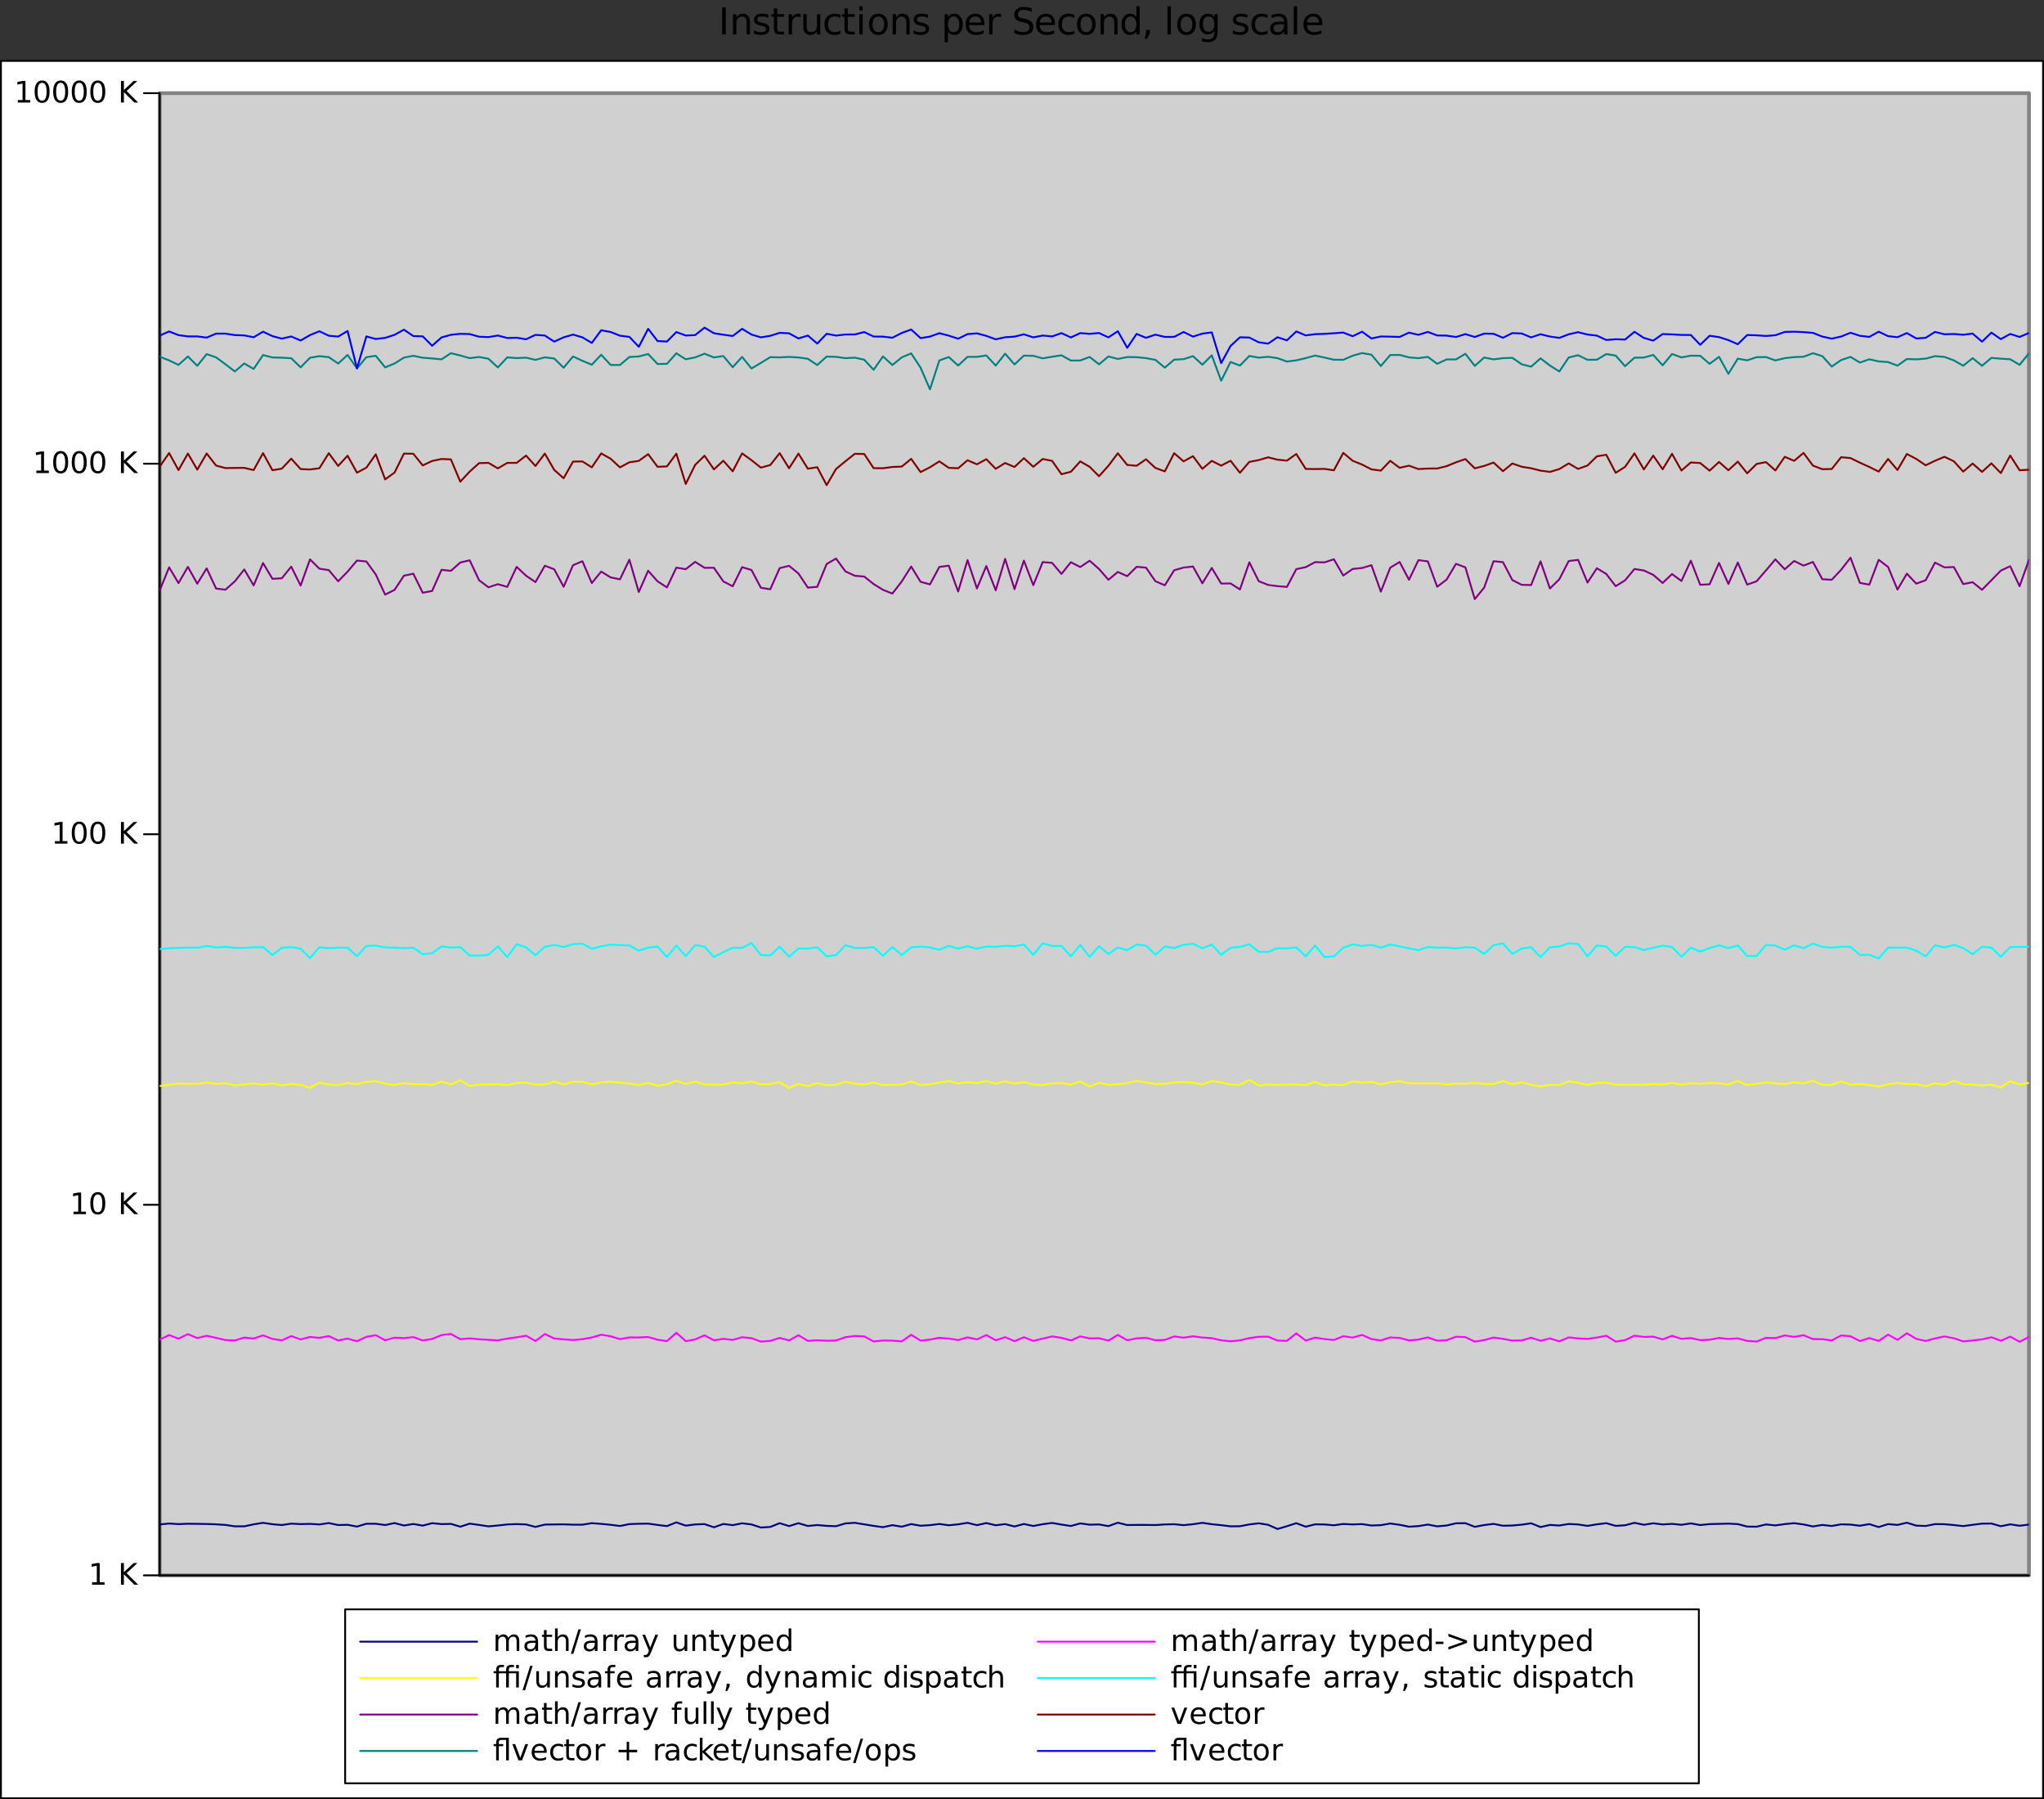<?xml version="1.0" encoding="UTF-8"?>
<svg xmlns="http://www.w3.org/2000/svg" xmlns:xlink="http://www.w3.org/1999/xlink" width="550.5pt" height="484.5pt" viewBox="0 0 550.5 484.5" version="1.1">
<rect x="0" y="0" width="550.5" height="484.5" fill="#333333" stroke="none"/>
<defs>
<g>
<symbol overflow="visible" id="glyph0-0">
<path style="stroke:none;" d="M 0.406 1.422 L 0.406 -5.641 L 4.406 -5.641 L 4.406 1.422 Z M 0.844 0.969 L 3.953 0.969 L 3.953 -5.188 L 0.844 -5.188 Z M 0.844 0.969 "/>
</symbol>
<symbol overflow="visible" id="glyph0-1">
<path style="stroke:none;" d="M 1 -0.672 L 2.281 -0.672 L 2.281 -5.109 L 0.875 -4.828 L 0.875 -5.547 L 2.281 -5.828 L 3.062 -5.828 L 3.062 -0.672 L 4.359 -0.672 L 4.359 0 L 1 0 Z M 1 -0.672 "/>
</symbol>
<symbol overflow="visible" id="glyph0-2">
<path style="stroke:none;" d=""/>
</symbol>
<symbol overflow="visible" id="glyph0-3">
<path style="stroke:none;" d="M 0.781 -5.828 L 1.578 -5.828 L 1.578 -3.375 L 4.188 -5.828 L 5.203 -5.828 L 2.312 -3.109 L 5.422 0 L 4.375 0 L 1.578 -2.812 L 1.578 0 L 0.781 0 Z M 0.781 -5.828 "/>
</symbol>
<symbol overflow="visible" id="glyph0-4">
<path style="stroke:none;" d="M 2.547 -5.312 C 2.141 -5.312 1.832 -5.109 1.625 -4.703 C 1.426 -4.305 1.328 -3.707 1.328 -2.906 C 1.328 -2.113 1.426 -1.516 1.625 -1.109 C 1.832 -0.711 2.141 -0.516 2.547 -0.516 C 2.953 -0.516 3.254 -0.711 3.453 -1.109 C 3.66 -1.516 3.766 -2.113 3.766 -2.906 C 3.766 -3.707 3.66 -4.305 3.453 -4.703 C 3.254 -5.109 2.953 -5.312 2.547 -5.312 Z M 2.547 -5.938 C 3.203 -5.938 3.703 -5.676 4.047 -5.156 C 4.391 -4.645 4.562 -3.895 4.562 -2.906 C 4.562 -1.926 4.391 -1.176 4.047 -0.656 C 3.703 -0.145 3.203 0.109 2.547 0.109 C 1.891 0.109 1.391 -0.145 1.047 -0.656 C 0.703 -1.176 0.531 -1.926 0.531 -2.906 C 0.531 -3.895 0.703 -4.645 1.047 -5.156 C 1.391 -5.676 1.891 -5.938 2.547 -5.938 Z M 2.547 -5.938 "/>
</symbol>
<symbol overflow="visible" id="glyph0-5">
<path style="stroke:none;" d="M 4.156 -3.531 C 4.344 -3.852 4.562 -4.094 4.812 -4.25 C 5.062 -4.406 5.352 -4.484 5.688 -4.484 C 6.145 -4.484 6.492 -4.32 6.734 -4 C 6.984 -3.688 7.109 -3.234 7.109 -2.641 L 7.109 0 L 6.391 0 L 6.391 -2.625 C 6.391 -3.039 6.316 -3.348 6.172 -3.547 C 6.023 -3.754 5.797 -3.859 5.484 -3.859 C 5.117 -3.859 4.828 -3.734 4.609 -3.484 C 4.391 -3.234 4.281 -2.895 4.281 -2.469 L 4.281 0 L 3.562 0 L 3.562 -2.625 C 3.562 -3.039 3.484 -3.348 3.328 -3.547 C 3.18 -3.754 2.957 -3.859 2.656 -3.859 C 2.281 -3.859 1.984 -3.734 1.766 -3.484 C 1.555 -3.234 1.453 -2.895 1.453 -2.469 L 1.453 0 L 0.734 0 L 0.734 -4.375 L 1.453 -4.375 L 1.453 -3.703 C 1.617 -3.961 1.816 -4.156 2.047 -4.281 C 2.273 -4.414 2.547 -4.484 2.859 -4.484 C 3.172 -4.484 3.438 -4.398 3.656 -4.234 C 3.883 -4.078 4.051 -3.844 4.156 -3.531 Z M 4.156 -3.531 "/>
</symbol>
<symbol overflow="visible" id="glyph0-6">
<path style="stroke:none;" d="M 2.75 -2.203 C 2.164 -2.203 1.758 -2.133 1.531 -2 C 1.312 -1.863 1.203 -1.641 1.203 -1.328 C 1.203 -1.066 1.285 -0.859 1.453 -0.703 C 1.617 -0.555 1.848 -0.484 2.141 -0.484 C 2.535 -0.484 2.852 -0.625 3.094 -0.906 C 3.332 -1.195 3.453 -1.578 3.453 -2.047 L 3.453 -2.203 Z M 4.172 -2.5 L 4.172 0 L 3.453 0 L 3.453 -0.672 C 3.297 -0.398 3.094 -0.203 2.844 -0.078 C 2.602 0.047 2.305 0.109 1.953 0.109 C 1.504 0.109 1.145 -0.016 0.875 -0.266 C 0.613 -0.516 0.484 -0.852 0.484 -1.281 C 0.484 -1.77 0.645 -2.141 0.969 -2.391 C 1.301 -2.641 1.797 -2.766 2.453 -2.766 L 3.453 -2.766 L 3.453 -2.828 C 3.453 -3.16 3.344 -3.414 3.125 -3.594 C 2.914 -3.781 2.613 -3.875 2.219 -3.875 C 1.969 -3.875 1.723 -3.844 1.484 -3.781 C 1.242 -3.719 1.016 -3.629 0.797 -3.516 L 0.797 -4.172 C 1.066 -4.273 1.32 -4.352 1.562 -4.406 C 1.812 -4.457 2.055 -4.484 2.297 -4.484 C 2.922 -4.484 3.391 -4.316 3.703 -3.984 C 4.016 -3.66 4.172 -3.164 4.172 -2.5 Z M 4.172 -2.5 "/>
</symbol>
<symbol overflow="visible" id="glyph0-7">
<path style="stroke:none;" d="M 1.469 -5.625 L 1.469 -4.375 L 2.953 -4.375 L 2.953 -3.812 L 1.469 -3.812 L 1.469 -1.438 C 1.469 -1.082 1.516 -0.852 1.609 -0.75 C 1.711 -0.656 1.91 -0.609 2.203 -0.609 L 2.953 -0.609 L 2.953 0 L 2.203 0 C 1.648 0 1.27 -0.102 1.062 -0.312 C 0.852 -0.52 0.75 -0.895 0.75 -1.438 L 0.75 -3.812 L 0.219 -3.812 L 0.219 -4.375 L 0.75 -4.375 L 0.75 -5.625 Z M 1.469 -5.625 "/>
</symbol>
<symbol overflow="visible" id="glyph0-8">
<path style="stroke:none;" d="M 4.391 -2.641 L 4.391 0 L 3.672 0 L 3.672 -2.625 C 3.672 -3.031 3.586 -3.336 3.422 -3.547 C 3.266 -3.754 3.023 -3.859 2.703 -3.859 C 2.316 -3.859 2.008 -3.734 1.781 -3.484 C 1.562 -3.234 1.453 -2.895 1.453 -2.469 L 1.453 0 L 0.734 0 L 0.734 -6.078 L 1.453 -6.078 L 1.453 -3.703 C 1.617 -3.961 1.816 -4.156 2.047 -4.281 C 2.285 -4.414 2.555 -4.484 2.859 -4.484 C 3.367 -4.484 3.75 -4.328 4 -4.016 C 4.258 -3.703 4.391 -3.242 4.391 -2.641 Z M 4.391 -2.641 "/>
</symbol>
<symbol overflow="visible" id="glyph0-9">
<path style="stroke:none;" d="M 2.031 -5.828 L 2.703 -5.828 L 0.672 0.75 L 0 0.75 Z M 2.031 -5.828 "/>
</symbol>
<symbol overflow="visible" id="glyph0-10">
<path style="stroke:none;" d="M 3.297 -3.703 C 3.211 -3.754 3.125 -3.789 3.031 -3.812 C 2.938 -3.832 2.832 -3.844 2.719 -3.844 C 2.312 -3.844 2 -3.707 1.781 -3.438 C 1.562 -3.176 1.453 -2.801 1.453 -2.312 L 1.453 0 L 0.734 0 L 0.734 -4.375 L 1.453 -4.375 L 1.453 -3.703 C 1.598 -3.961 1.789 -4.156 2.031 -4.281 C 2.281 -4.414 2.578 -4.484 2.922 -4.484 C 2.973 -4.484 3.023 -4.477 3.078 -4.469 C 3.141 -4.469 3.207 -4.457 3.281 -4.438 Z M 3.297 -3.703 "/>
</symbol>
<symbol overflow="visible" id="glyph0-11">
<path style="stroke:none;" d="M 2.578 0.406 C 2.367 0.926 2.164 1.266 1.969 1.422 C 1.781 1.586 1.523 1.672 1.203 1.672 L 0.641 1.672 L 0.641 1.062 L 1.062 1.062 C 1.258 1.062 1.41 1.016 1.516 0.922 C 1.629 0.828 1.75 0.609 1.875 0.266 L 2.016 -0.078 L 0.234 -4.375 L 1 -4.375 L 2.375 -0.953 L 3.734 -4.375 L 4.5 -4.375 Z M 2.578 0.406 "/>
</symbol>
<symbol overflow="visible" id="glyph0-12">
<path style="stroke:none;" d="M 0.688 -1.734 L 0.688 -4.375 L 1.406 -4.375 L 1.406 -1.75 C 1.406 -1.344 1.484 -1.035 1.641 -0.828 C 1.805 -0.617 2.051 -0.516 2.375 -0.516 C 2.758 -0.516 3.062 -0.633 3.281 -0.875 C 3.508 -1.125 3.625 -1.461 3.625 -1.891 L 3.625 -4.375 L 4.344 -4.375 L 4.344 0 L 3.625 0 L 3.625 -0.672 C 3.445 -0.41 3.242 -0.211 3.016 -0.078 C 2.785 0.047 2.52 0.109 2.219 0.109 C 1.719 0.109 1.336 -0.047 1.078 -0.359 C 0.816 -0.672 0.688 -1.129 0.688 -1.734 Z M 2.484 -4.484 Z M 2.484 -4.484 "/>
</symbol>
<symbol overflow="visible" id="glyph0-13">
<path style="stroke:none;" d="M 4.391 -2.641 L 4.391 0 L 3.672 0 L 3.672 -2.625 C 3.672 -3.031 3.586 -3.336 3.422 -3.547 C 3.266 -3.754 3.023 -3.859 2.703 -3.859 C 2.316 -3.859 2.008 -3.734 1.781 -3.484 C 1.562 -3.234 1.453 -2.895 1.453 -2.469 L 1.453 0 L 0.734 0 L 0.734 -4.375 L 1.453 -4.375 L 1.453 -3.703 C 1.617 -3.961 1.816 -4.156 2.047 -4.281 C 2.285 -4.414 2.555 -4.484 2.859 -4.484 C 3.367 -4.484 3.75 -4.328 4 -4.016 C 4.258 -3.703 4.391 -3.242 4.391 -2.641 Z M 4.391 -2.641 "/>
</symbol>
<symbol overflow="visible" id="glyph0-14">
<path style="stroke:none;" d="M 1.453 -0.656 L 1.453 1.672 L 0.734 1.672 L 0.734 -4.375 L 1.453 -4.375 L 1.453 -3.719 C 1.598 -3.977 1.785 -4.172 2.016 -4.297 C 2.254 -4.422 2.531 -4.484 2.844 -4.484 C 3.375 -4.484 3.805 -4.27 4.141 -3.844 C 4.473 -3.426 4.641 -2.875 4.641 -2.188 C 4.641 -1.5 4.473 -0.941 4.141 -0.516 C 3.805 -0.098 3.375 0.109 2.844 0.109 C 2.531 0.109 2.254 0.047 2.016 -0.078 C 1.785 -0.203 1.598 -0.395 1.453 -0.656 Z M 3.891 -2.188 C 3.891 -2.719 3.781 -3.129 3.562 -3.422 C 3.352 -3.723 3.055 -3.875 2.672 -3.875 C 2.297 -3.875 2 -3.723 1.781 -3.422 C 1.562 -3.129 1.453 -2.719 1.453 -2.188 C 1.453 -1.656 1.562 -1.238 1.781 -0.938 C 2 -0.633 2.297 -0.484 2.672 -0.484 C 3.055 -0.484 3.352 -0.633 3.562 -0.938 C 3.781 -1.238 3.891 -1.656 3.891 -2.188 Z M 3.891 -2.188 "/>
</symbol>
<symbol overflow="visible" id="glyph0-15">
<path style="stroke:none;" d="M 4.5 -2.375 L 4.5 -2.016 L 1.188 -2.016 C 1.219 -1.523 1.367 -1.148 1.641 -0.891 C 1.91 -0.629 2.281 -0.5 2.75 -0.5 C 3.031 -0.5 3.301 -0.531 3.562 -0.594 C 3.82 -0.664 4.078 -0.77 4.328 -0.906 L 4.328 -0.219 C 4.066 -0.113 3.801 -0.035 3.531 0.016 C 3.258 0.078 2.988 0.109 2.719 0.109 C 2.02 0.109 1.461 -0.094 1.047 -0.5 C 0.641 -0.906 0.438 -1.453 0.438 -2.141 C 0.438 -2.859 0.629 -3.426 1.016 -3.844 C 1.41 -4.27 1.938 -4.484 2.594 -4.484 C 3.176 -4.484 3.641 -4.289 3.984 -3.906 C 4.328 -3.531 4.5 -3.02 4.5 -2.375 Z M 3.781 -2.578 C 3.77 -2.973 3.656 -3.285 3.438 -3.516 C 3.227 -3.754 2.945 -3.875 2.594 -3.875 C 2.195 -3.875 1.875 -3.758 1.625 -3.531 C 1.383 -3.301 1.25 -2.984 1.219 -2.578 Z M 3.781 -2.578 "/>
</symbol>
<symbol overflow="visible" id="glyph0-16">
<path style="stroke:none;" d="M 3.641 -3.719 L 3.641 -6.078 L 4.359 -6.078 L 4.359 0 L 3.641 0 L 3.641 -0.656 C 3.484 -0.395 3.289 -0.203 3.062 -0.078 C 2.832 0.047 2.555 0.109 2.234 0.109 C 1.703 0.109 1.27 -0.098 0.938 -0.516 C 0.602 -0.941 0.438 -1.5 0.438 -2.188 C 0.438 -2.875 0.602 -3.426 0.938 -3.844 C 1.27 -4.27 1.703 -4.484 2.234 -4.484 C 2.555 -4.484 2.832 -4.422 3.062 -4.297 C 3.289 -4.172 3.484 -3.977 3.641 -3.719 Z M 1.188 -2.188 C 1.188 -1.656 1.297 -1.238 1.516 -0.938 C 1.734 -0.633 2.031 -0.484 2.406 -0.484 C 2.789 -0.484 3.094 -0.633 3.312 -0.938 C 3.531 -1.238 3.641 -1.656 3.641 -2.188 C 3.641 -2.719 3.531 -3.129 3.312 -3.422 C 3.094 -3.723 2.789 -3.875 2.406 -3.875 C 2.031 -3.875 1.734 -3.723 1.516 -3.422 C 1.297 -3.129 1.188 -2.719 1.188 -2.188 Z M 1.188 -2.188 "/>
</symbol>
<symbol overflow="visible" id="glyph0-17">
<path style="stroke:none;" d="M 0.391 -2.516 L 2.5 -2.516 L 2.5 -1.875 L 0.391 -1.875 Z M 0.391 -2.516 "/>
</symbol>
<symbol overflow="visible" id="glyph0-18">
<path style="stroke:none;" d="M 0.844 -3.938 L 0.844 -4.656 L 5.859 -2.828 L 5.859 -2.188 L 0.844 -0.375 L 0.844 -1.078 L 4.875 -2.5 Z M 0.844 -3.938 "/>
</symbol>
<symbol overflow="visible" id="glyph0-19">
<path style="stroke:none;" d="M 2.969 -6.078 L 2.969 -5.484 L 2.281 -5.484 C 2.02 -5.484 1.844 -5.43 1.75 -5.328 C 1.645 -5.223 1.594 -5.035 1.594 -4.766 L 1.594 -4.375 L 3.562 -4.375 L 3.562 -4.688 C 3.562 -5.164 3.676 -5.52 3.906 -5.75 C 3.977 -5.82 4.066 -5.879 4.172 -5.922 C 4.367 -6.023 4.641 -6.078 4.984 -6.078 L 5.672 -6.078 L 5.672 -5.484 L 4.984 -5.484 C 4.723 -5.484 4.539 -5.43 4.438 -5.328 C 4.344 -5.223 4.297 -5.035 4.297 -4.766 L 4.297 -4.375 L 6.984 -4.375 L 6.984 0 L 6.266 0 L 6.266 -3.812 L 4.297 -3.812 L 4.297 0 L 3.562 0 L 3.562 -3.812 L 1.594 -3.812 L 1.594 0 L 0.875 0 L 0.875 -3.812 L 0.188 -3.812 L 0.188 -4.375 L 0.875 -4.375 L 0.875 -4.688 C 0.875 -5.164 0.984 -5.516 1.203 -5.734 C 1.43 -5.961 1.797 -6.078 2.297 -6.078 Z M 6.266 -6.078 L 6.984 -6.078 L 6.984 -5.156 L 6.266 -5.156 Z M 6.266 -6.078 "/>
</symbol>
<symbol overflow="visible" id="glyph0-20">
<path style="stroke:none;" d="M 3.547 -4.25 L 3.547 -3.562 C 3.336 -3.664 3.125 -3.742 2.906 -3.797 C 2.688 -3.848 2.461 -3.875 2.234 -3.875 C 1.879 -3.875 1.609 -3.816 1.422 -3.703 C 1.242 -3.598 1.156 -3.438 1.156 -3.219 C 1.156 -3.051 1.219 -2.922 1.344 -2.828 C 1.477 -2.734 1.738 -2.645 2.125 -2.562 L 2.375 -2.5 C 2.883 -2.395 3.242 -2.242 3.453 -2.047 C 3.672 -1.848 3.781 -1.566 3.781 -1.203 C 3.781 -0.797 3.617 -0.473 3.297 -0.234 C 2.973 -0.004 2.531 0.109 1.969 0.109 C 1.738 0.109 1.492 0.082 1.234 0.031 C 0.984 -0.008 0.719 -0.07 0.438 -0.156 L 0.438 -0.906 C 0.695 -0.77 0.957 -0.664 1.219 -0.594 C 1.477 -0.52 1.734 -0.484 1.984 -0.484 C 2.328 -0.484 2.586 -0.539 2.766 -0.656 C 2.953 -0.781 3.047 -0.945 3.047 -1.156 C 3.047 -1.352 2.977 -1.504 2.844 -1.609 C 2.707 -1.711 2.422 -1.812 1.984 -1.906 L 1.734 -1.969 C 1.285 -2.062 0.961 -2.203 0.766 -2.391 C 0.566 -2.586 0.469 -2.852 0.469 -3.188 C 0.469 -3.602 0.613 -3.922 0.906 -4.141 C 1.195 -4.367 1.609 -4.484 2.141 -4.484 C 2.41 -4.484 2.66 -4.461 2.891 -4.422 C 3.129 -4.379 3.348 -4.32 3.547 -4.25 Z M 3.547 -4.25 "/>
</symbol>
<symbol overflow="visible" id="glyph0-21">
<path style="stroke:none;" d="M 2.969 -6.078 L 2.969 -5.484 L 2.281 -5.484 C 2.02 -5.484 1.836 -5.43 1.734 -5.328 C 1.641 -5.223 1.594 -5.035 1.594 -4.766 L 1.594 -4.375 L 2.781 -4.375 L 2.781 -3.812 L 1.594 -3.812 L 1.594 0 L 0.875 0 L 0.875 -3.812 L 0.188 -3.812 L 0.188 -4.375 L 0.875 -4.375 L 0.875 -4.688 C 0.875 -5.164 0.984 -5.516 1.203 -5.734 C 1.43 -5.961 1.797 -6.078 2.297 -6.078 Z M 2.969 -6.078 "/>
</symbol>
<symbol overflow="visible" id="glyph0-22">
<path style="stroke:none;" d="M 0.938 -1 L 1.766 -1 L 1.766 -0.328 L 1.125 0.938 L 0.625 0.938 L 0.938 -0.328 Z M 0.938 -1 "/>
</symbol>
<symbol overflow="visible" id="glyph0-23">
<path style="stroke:none;" d="M 0.75 -4.375 L 1.469 -4.375 L 1.469 0 L 0.75 0 Z M 0.75 -6.078 L 1.469 -6.078 L 1.469 -5.172 L 0.75 -5.172 Z M 0.75 -6.078 "/>
</symbol>
<symbol overflow="visible" id="glyph0-24">
<path style="stroke:none;" d="M 3.906 -4.203 L 3.906 -3.531 C 3.695 -3.645 3.488 -3.727 3.281 -3.781 C 3.082 -3.844 2.879 -3.875 2.672 -3.875 C 2.203 -3.875 1.836 -3.723 1.578 -3.422 C 1.328 -3.129 1.203 -2.719 1.203 -2.188 C 1.203 -1.656 1.328 -1.238 1.578 -0.938 C 1.836 -0.645 2.203 -0.5 2.672 -0.5 C 2.879 -0.5 3.082 -0.523 3.281 -0.578 C 3.488 -0.641 3.695 -0.723 3.906 -0.828 L 3.906 -0.172 C 3.707 -0.078 3.5 -0.008 3.281 0.031 C 3.062 0.082 2.832 0.109 2.594 0.109 C 1.938 0.109 1.41 -0.094 1.016 -0.5 C 0.629 -0.914 0.438 -1.477 0.438 -2.188 C 0.438 -2.895 0.633 -3.453 1.031 -3.859 C 1.426 -4.273 1.961 -4.484 2.641 -4.484 C 2.859 -4.484 3.07 -4.457 3.281 -4.406 C 3.5 -4.363 3.707 -4.297 3.906 -4.203 Z M 3.906 -4.203 "/>
</symbol>
<symbol overflow="visible" id="glyph0-25">
<path style="stroke:none;" d="M 0.75 -6.078 L 1.469 -6.078 L 1.469 0 L 0.75 0 Z M 0.75 -6.078 "/>
</symbol>
<symbol overflow="visible" id="glyph0-26">
<path style="stroke:none;" d="M 0.234 -4.375 L 1 -4.375 L 2.375 -0.703 L 3.734 -4.375 L 4.5 -4.375 L 2.859 0 L 1.875 0 Z M 0.234 -4.375 "/>
</symbol>
<symbol overflow="visible" id="glyph0-27">
<path style="stroke:none;" d="M 2.453 -3.875 C 2.066 -3.875 1.758 -3.723 1.531 -3.422 C 1.312 -3.117 1.203 -2.707 1.203 -2.188 C 1.203 -1.664 1.312 -1.254 1.531 -0.953 C 1.758 -0.648 2.066 -0.5 2.453 -0.5 C 2.836 -0.5 3.141 -0.648 3.359 -0.953 C 3.586 -1.254 3.703 -1.664 3.703 -2.188 C 3.703 -2.707 3.586 -3.117 3.359 -3.422 C 3.141 -3.723 2.836 -3.875 2.453 -3.875 Z M 2.453 -4.484 C 3.078 -4.484 3.566 -4.281 3.922 -3.875 C 4.273 -3.469 4.453 -2.906 4.453 -2.188 C 4.453 -1.469 4.273 -0.906 3.922 -0.5 C 3.566 -0.094 3.078 0.109 2.453 0.109 C 1.828 0.109 1.332 -0.094 0.969 -0.5 C 0.613 -0.906 0.438 -1.469 0.438 -2.188 C 0.438 -2.906 0.613 -3.469 0.969 -3.875 C 1.332 -4.281 1.828 -4.484 2.453 -4.484 Z M 2.453 -4.484 "/>
</symbol>
<symbol overflow="visible" id="glyph0-28">
<path style="stroke:none;" d="M 2.297 -6.078 L 4.297 -6.078 L 4.297 0 L 3.562 0 L 3.562 -5.484 L 2.281 -5.484 C 2.02 -5.484 1.836 -5.43 1.734 -5.328 C 1.641 -5.223 1.594 -5.035 1.594 -4.766 L 1.594 -4.375 L 2.781 -4.375 L 2.781 -3.812 L 1.594 -3.812 L 1.594 0 L 0.875 0 L 0.875 -3.812 L 0.188 -3.812 L 0.188 -4.375 L 0.875 -4.375 L 0.875 -4.688 C 0.875 -5.164 0.984 -5.516 1.203 -5.734 C 1.43 -5.961 1.797 -6.078 2.297 -6.078 Z M 2.297 -6.078 "/>
</symbol>
<symbol overflow="visible" id="glyph0-29">
<path style="stroke:none;" d="M 3.688 -5.016 L 3.688 -2.844 L 5.859 -2.844 L 5.859 -2.172 L 3.688 -2.172 L 3.688 0 L 3.031 0 L 3.031 -2.172 L 0.844 -2.172 L 0.844 -2.844 L 3.031 -2.844 L 3.031 -5.016 Z M 3.688 -5.016 "/>
</symbol>
<symbol overflow="visible" id="glyph0-30">
<path style="stroke:none;" d="M 0.734 -6.078 L 1.453 -6.078 L 1.453 -2.484 L 3.594 -4.375 L 4.516 -4.375 L 2.188 -2.328 L 4.609 0 L 3.672 0 L 1.453 -2.141 L 1.453 0 L 0.734 0 Z M 0.734 -6.078 "/>
</symbol>
<symbol overflow="visible" id="glyph1-0">
<path style="stroke:none;" d="M 0.5 1.766 L 0.5 -7.047 L 5.5 -7.047 L 5.5 1.766 Z M 1.062 1.219 L 4.938 1.219 L 4.938 -6.484 L 1.062 -6.484 Z M 1.062 1.219 "/>
</symbol>
<symbol overflow="visible" id="glyph1-1">
<path style="stroke:none;" d="M 0.984 -7.297 L 1.969 -7.297 L 1.969 0 L 0.984 0 Z M 0.984 -7.297 "/>
</symbol>
<symbol overflow="visible" id="glyph1-2">
<path style="stroke:none;" d="M 5.484 -3.297 L 5.484 0 L 4.594 0 L 4.594 -3.266 C 4.594 -3.785 4.488 -4.172 4.281 -4.422 C 4.082 -4.68 3.781 -4.812 3.375 -4.812 C 2.895 -4.812 2.516 -4.656 2.234 -4.344 C 1.953 -4.039 1.812 -3.625 1.812 -3.094 L 1.812 0 L 0.906 0 L 0.906 -5.469 L 1.812 -5.469 L 1.812 -4.625 C 2.031 -4.945 2.285 -5.188 2.578 -5.344 C 2.867 -5.508 3.203 -5.594 3.578 -5.594 C 4.203 -5.594 4.676 -5.398 5 -5.016 C 5.32 -4.629 5.484 -4.055 5.484 -3.297 Z M 5.484 -3.297 "/>
</symbol>
<symbol overflow="visible" id="glyph1-3">
<path style="stroke:none;" d="M 4.422 -5.312 L 4.422 -4.453 C 4.172 -4.586 3.91 -4.688 3.641 -4.75 C 3.367 -4.812 3.082 -4.844 2.781 -4.844 C 2.344 -4.844 2.008 -4.773 1.781 -4.641 C 1.562 -4.504 1.453 -4.301 1.453 -4.031 C 1.453 -3.82 1.531 -3.656 1.688 -3.531 C 1.844 -3.414 2.164 -3.305 2.656 -3.203 L 2.953 -3.125 C 3.598 -2.988 4.051 -2.797 4.312 -2.547 C 4.582 -2.297 4.719 -1.953 4.719 -1.516 C 4.719 -1.004 4.516 -0.598 4.109 -0.297 C 3.711 -0.004 3.164 0.141 2.469 0.141 C 2.164 0.141 1.852 0.109 1.531 0.047 C 1.219 -0.004 0.891 -0.086 0.547 -0.203 L 0.547 -1.125 C 0.879 -0.957 1.203 -0.828 1.516 -0.734 C 1.836 -0.648 2.16 -0.609 2.484 -0.609 C 2.898 -0.609 3.223 -0.68 3.453 -0.828 C 3.68 -0.973 3.797 -1.176 3.797 -1.438 C 3.797 -1.688 3.711 -1.875 3.547 -2 C 3.391 -2.133 3.031 -2.258 2.469 -2.375 L 2.156 -2.453 C 1.602 -2.566 1.203 -2.742 0.953 -2.984 C 0.703 -3.234 0.578 -3.566 0.578 -3.984 C 0.578 -4.504 0.758 -4.898 1.125 -5.172 C 1.488 -5.453 2.008 -5.594 2.688 -5.594 C 3.008 -5.594 3.316 -5.566 3.609 -5.516 C 3.91 -5.473 4.18 -5.406 4.422 -5.312 Z M 4.422 -5.312 "/>
</symbol>
<symbol overflow="visible" id="glyph1-4">
<path style="stroke:none;" d="M 1.828 -7.016 L 1.828 -5.469 L 3.688 -5.469 L 3.688 -4.766 L 1.828 -4.766 L 1.828 -1.797 C 1.828 -1.359 1.891 -1.07 2.016 -0.938 C 2.141 -0.812 2.391 -0.75 2.766 -0.75 L 3.688 -0.75 L 3.688 0 L 2.766 0 C 2.066 0 1.582 -0.129 1.312 -0.391 C 1.051 -0.648 0.922 -1.117 0.922 -1.797 L 0.922 -4.766 L 0.266 -4.766 L 0.266 -5.469 L 0.922 -5.469 L 0.922 -7.016 Z M 1.828 -7.016 "/>
</symbol>
<symbol overflow="visible" id="glyph1-5">
<path style="stroke:none;" d="M 4.109 -4.625 C 4.004 -4.688 3.895 -4.727 3.781 -4.75 C 3.664 -4.781 3.535 -4.797 3.391 -4.797 C 2.879 -4.797 2.488 -4.629 2.219 -4.297 C 1.945 -3.973 1.812 -3.5 1.812 -2.875 L 1.812 0 L 0.906 0 L 0.906 -5.469 L 1.812 -5.469 L 1.812 -4.625 C 2 -4.957 2.242 -5.203 2.547 -5.359 C 2.848 -5.516 3.219 -5.594 3.656 -5.594 C 3.719 -5.594 3.785 -5.586 3.859 -5.578 C 3.93 -5.578 4.016 -5.566 4.109 -5.547 Z M 4.109 -4.625 "/>
</symbol>
<symbol overflow="visible" id="glyph1-6">
<path style="stroke:none;" d="M 0.844 -2.156 L 0.844 -5.469 L 1.75 -5.469 L 1.75 -2.188 C 1.75 -1.676 1.848 -1.289 2.047 -1.031 C 2.254 -0.77 2.555 -0.641 2.953 -0.641 C 3.441 -0.641 3.828 -0.789 4.109 -1.094 C 4.391 -1.406 4.531 -1.832 4.531 -2.375 L 4.531 -5.469 L 5.438 -5.469 L 5.438 0 L 4.531 0 L 4.531 -0.844 C 4.312 -0.508 4.055 -0.258 3.766 -0.094 C 3.484 0.062 3.148 0.141 2.766 0.141 C 2.141 0.141 1.66 -0.051 1.328 -0.438 C 1.004 -0.832 0.844 -1.406 0.844 -2.156 Z M 3.109 -5.594 Z M 3.109 -5.594 "/>
</symbol>
<symbol overflow="visible" id="glyph1-7">
<path style="stroke:none;" d="M 4.875 -5.266 L 4.875 -4.422 C 4.625 -4.555 4.367 -4.66 4.109 -4.734 C 3.859 -4.805 3.602 -4.844 3.344 -4.844 C 2.758 -4.844 2.305 -4.656 1.984 -4.281 C 1.66 -3.914 1.5 -3.398 1.5 -2.734 C 1.5 -2.066 1.66 -1.547 1.984 -1.172 C 2.305 -0.805 2.758 -0.625 3.344 -0.625 C 3.602 -0.625 3.859 -0.656 4.109 -0.719 C 4.367 -0.789 4.625 -0.898 4.875 -1.047 L 4.875 -0.203 C 4.625 -0.086 4.363 -0.004 4.094 0.047 C 3.832 0.109 3.551 0.141 3.25 0.141 C 2.414 0.141 1.754 -0.113 1.266 -0.625 C 0.785 -1.145 0.547 -1.848 0.547 -2.734 C 0.547 -3.617 0.789 -4.316 1.281 -4.828 C 1.77 -5.336 2.441 -5.594 3.297 -5.594 C 3.578 -5.594 3.848 -5.566 4.109 -5.516 C 4.367 -5.461 4.625 -5.379 4.875 -5.266 Z M 4.875 -5.266 "/>
</symbol>
<symbol overflow="visible" id="glyph1-8">
<path style="stroke:none;" d="M 0.938 -5.469 L 1.844 -5.469 L 1.844 0 L 0.938 0 Z M 0.938 -7.594 L 1.844 -7.594 L 1.844 -6.453 L 0.938 -6.453 Z M 0.938 -7.594 "/>
</symbol>
<symbol overflow="visible" id="glyph1-9">
<path style="stroke:none;" d="M 3.062 -4.844 C 2.582 -4.844 2.203 -4.656 1.922 -4.281 C 1.641 -3.906 1.5 -3.391 1.5 -2.734 C 1.5 -2.078 1.633 -1.562 1.906 -1.188 C 2.188 -0.812 2.57 -0.625 3.062 -0.625 C 3.539 -0.625 3.922 -0.812 4.203 -1.188 C 4.484 -1.562 4.625 -2.078 4.625 -2.734 C 4.625 -3.379 4.484 -3.891 4.203 -4.266 C 3.922 -4.648 3.539 -4.844 3.062 -4.844 Z M 3.062 -5.594 C 3.844 -5.594 4.457 -5.336 4.906 -4.828 C 5.352 -4.328 5.578 -3.629 5.578 -2.734 C 5.578 -1.836 5.352 -1.133 4.906 -0.625 C 4.457 -0.113 3.844 0.141 3.062 0.141 C 2.281 0.141 1.664 -0.113 1.219 -0.625 C 0.77 -1.133 0.547 -1.836 0.547 -2.734 C 0.547 -3.629 0.77 -4.328 1.219 -4.828 C 1.664 -5.336 2.281 -5.594 3.062 -5.594 Z M 3.062 -5.594 "/>
</symbol>
<symbol overflow="visible" id="glyph1-10">
<path style="stroke:none;" d=""/>
</symbol>
<symbol overflow="visible" id="glyph1-11">
<path style="stroke:none;" d="M 1.812 -0.828 L 1.812 2.078 L 0.906 2.078 L 0.906 -5.469 L 1.812 -5.469 L 1.812 -4.641 C 2 -4.961 2.234 -5.203 2.516 -5.359 C 2.805 -5.516 3.156 -5.594 3.562 -5.594 C 4.227 -5.594 4.766 -5.328 5.172 -4.797 C 5.586 -4.273 5.797 -3.586 5.797 -2.734 C 5.797 -1.867 5.586 -1.172 5.172 -0.641 C 4.766 -0.117 4.227 0.141 3.562 0.141 C 3.156 0.141 2.805 0.062 2.516 -0.094 C 2.234 -0.25 2 -0.492 1.812 -0.828 Z M 4.875 -2.734 C 4.875 -3.391 4.734 -3.906 4.453 -4.281 C 4.18 -4.656 3.812 -4.844 3.344 -4.844 C 2.863 -4.844 2.488 -4.656 2.219 -4.281 C 1.945 -3.906 1.812 -3.391 1.812 -2.734 C 1.812 -2.066 1.945 -1.547 2.219 -1.172 C 2.488 -0.797 2.863 -0.609 3.344 -0.609 C 3.812 -0.609 4.18 -0.797 4.453 -1.172 C 4.734 -1.547 4.875 -2.066 4.875 -2.734 Z M 4.875 -2.734 "/>
</symbol>
<symbol overflow="visible" id="glyph1-12">
<path style="stroke:none;" d="M 5.625 -2.953 L 5.625 -2.516 L 1.484 -2.516 C 1.523 -1.898 1.711 -1.43 2.047 -1.109 C 2.379 -0.785 2.844 -0.625 3.438 -0.625 C 3.781 -0.625 4.113 -0.664 4.438 -0.75 C 4.77 -0.832 5.094 -0.957 5.406 -1.125 L 5.406 -0.281 C 5.082 -0.145 4.75 -0.039 4.406 0.031 C 4.07 0.102 3.734 0.141 3.391 0.141 C 2.516 0.141 1.82 -0.109 1.312 -0.609 C 0.801 -1.117 0.547 -1.812 0.547 -2.688 C 0.547 -3.582 0.785 -4.289 1.266 -4.812 C 1.754 -5.332 2.41 -5.594 3.234 -5.594 C 3.973 -5.594 4.555 -5.359 4.984 -4.891 C 5.41 -4.422 5.625 -3.773 5.625 -2.953 Z M 4.719 -3.219 C 4.719 -3.707 4.582 -4.098 4.312 -4.391 C 4.039 -4.691 3.688 -4.844 3.25 -4.844 C 2.738 -4.844 2.332 -4.695 2.031 -4.406 C 1.738 -4.125 1.566 -3.727 1.516 -3.219 Z M 4.719 -3.219 "/>
</symbol>
<symbol overflow="visible" id="glyph1-13">
<path style="stroke:none;" d="M 5.359 -7.047 L 5.359 -6.094 C 4.984 -6.27 4.629 -6.398 4.297 -6.484 C 3.961 -6.578 3.641 -6.625 3.328 -6.625 C 2.797 -6.625 2.383 -6.52 2.094 -6.312 C 1.801 -6.102 1.656 -5.805 1.656 -5.422 C 1.656 -5.098 1.75 -4.852 1.938 -4.688 C 2.133 -4.52 2.504 -4.391 3.047 -4.297 L 3.641 -4.172 C 4.367 -4.023 4.91 -3.773 5.266 -3.422 C 5.617 -3.078 5.797 -2.609 5.797 -2.016 C 5.797 -1.305 5.555 -0.77 5.078 -0.406 C 4.609 -0.039 3.914 0.141 3 0.141 C 2.656 0.141 2.285 0.098 1.891 0.016 C 1.504 -0.055 1.102 -0.172 0.688 -0.328 L 0.688 -1.344 C 1.094 -1.113 1.484 -0.941 1.859 -0.828 C 2.242 -0.711 2.625 -0.656 3 -0.656 C 3.562 -0.656 3.992 -0.766 4.297 -0.984 C 4.609 -1.211 4.766 -1.531 4.766 -1.938 C 4.766 -2.289 4.656 -2.566 4.438 -2.766 C 4.219 -2.973 3.852 -3.129 3.344 -3.234 L 2.75 -3.344 C 2.008 -3.488 1.473 -3.719 1.141 -4.031 C 0.816 -4.344 0.656 -4.781 0.656 -5.344 C 0.656 -5.988 0.879 -6.492 1.328 -6.859 C 1.785 -7.234 2.414 -7.422 3.219 -7.422 C 3.562 -7.422 3.91 -7.391 4.266 -7.328 C 4.617 -7.266 4.984 -7.172 5.359 -7.047 Z M 5.359 -7.047 "/>
</symbol>
<symbol overflow="visible" id="glyph1-14">
<path style="stroke:none;" d="M 4.547 -4.641 L 4.547 -7.594 L 5.438 -7.594 L 5.438 0 L 4.547 0 L 4.547 -0.828 C 4.359 -0.492 4.117 -0.25 3.828 -0.094 C 3.535 0.062 3.188 0.141 2.781 0.141 C 2.125 0.141 1.586 -0.117 1.172 -0.641 C 0.754 -1.172 0.547 -1.867 0.547 -2.734 C 0.547 -3.586 0.754 -4.273 1.172 -4.797 C 1.586 -5.328 2.125 -5.594 2.781 -5.594 C 3.188 -5.594 3.535 -5.516 3.828 -5.359 C 4.117 -5.203 4.359 -4.961 4.547 -4.641 Z M 1.484 -2.734 C 1.484 -2.066 1.617 -1.547 1.891 -1.172 C 2.16 -0.797 2.535 -0.609 3.016 -0.609 C 3.484 -0.609 3.852 -0.797 4.125 -1.172 C 4.406 -1.547 4.547 -2.066 4.547 -2.734 C 4.547 -3.391 4.406 -3.906 4.125 -4.281 C 3.852 -4.656 3.484 -4.844 3.016 -4.844 C 2.535 -4.844 2.16 -4.656 1.891 -4.281 C 1.617 -3.906 1.484 -3.391 1.484 -2.734 Z M 1.484 -2.734 "/>
</symbol>
<symbol overflow="visible" id="glyph1-15">
<path style="stroke:none;" d="M 1.172 -1.234 L 2.203 -1.234 L 2.203 -0.406 L 1.406 1.156 L 0.766 1.156 L 1.172 -0.406 Z M 1.172 -1.234 "/>
</symbol>
<symbol overflow="visible" id="glyph1-16">
<path style="stroke:none;" d="M 0.938 -7.594 L 1.844 -7.594 L 1.844 0 L 0.938 0 Z M 0.938 -7.594 "/>
</symbol>
<symbol overflow="visible" id="glyph1-17">
<path style="stroke:none;" d="M 4.547 -2.797 C 4.547 -3.453 4.41 -3.957 4.141 -4.312 C 3.867 -4.664 3.492 -4.844 3.016 -4.844 C 2.523 -4.844 2.145 -4.664 1.875 -4.312 C 1.613 -3.957 1.484 -3.453 1.484 -2.797 C 1.484 -2.148 1.613 -1.645 1.875 -1.281 C 2.145 -0.926 2.523 -0.75 3.016 -0.75 C 3.492 -0.75 3.867 -0.926 4.141 -1.281 C 4.41 -1.645 4.547 -2.148 4.547 -2.797 Z M 5.438 -0.672 C 5.438 0.254 5.227 0.941 4.812 1.391 C 4.406 1.848 3.773 2.078 2.922 2.078 C 2.609 2.078 2.312 2.051 2.031 2 C 1.75 1.957 1.477 1.891 1.219 1.797 L 1.219 0.922 C 1.477 1.066 1.734 1.172 1.984 1.234 C 2.242 1.305 2.508 1.344 2.781 1.344 C 3.363 1.344 3.801 1.188 4.094 0.875 C 4.395 0.57 4.547 0.109 4.547 -0.516 L 4.547 -0.969 C 4.359 -0.645 4.117 -0.398 3.828 -0.234 C 3.535 -0.078 3.188 0 2.781 0 C 2.113 0 1.57 -0.254 1.156 -0.766 C 0.75 -1.273 0.547 -1.953 0.547 -2.797 C 0.547 -3.641 0.75 -4.316 1.156 -4.828 C 1.57 -5.336 2.113 -5.594 2.781 -5.594 C 3.188 -5.594 3.535 -5.516 3.828 -5.359 C 4.117 -5.203 4.359 -4.961 4.547 -4.641 L 4.547 -5.469 L 5.438 -5.469 Z M 5.438 -0.672 "/>
</symbol>
<symbol overflow="visible" id="glyph1-18">
<path style="stroke:none;" d="M 3.422 -2.75 C 2.703 -2.75 2.203 -2.664 1.922 -2.5 C 1.641 -2.332 1.5 -2.051 1.5 -1.656 C 1.5 -1.332 1.602 -1.078 1.812 -0.891 C 2.02 -0.703 2.305 -0.609 2.672 -0.609 C 3.172 -0.609 3.57 -0.785 3.875 -1.141 C 4.176 -1.492 4.328 -1.961 4.328 -2.547 L 4.328 -2.75 Z M 5.219 -3.125 L 5.219 0 L 4.328 0 L 4.328 -0.828 C 4.117 -0.492 3.859 -0.25 3.547 -0.094 C 3.242 0.062 2.875 0.141 2.438 0.141 C 1.875 0.141 1.426 -0.016 1.094 -0.328 C 0.758 -0.641 0.594 -1.062 0.594 -1.594 C 0.594 -2.207 0.801 -2.672 1.219 -2.984 C 1.633 -3.297 2.25 -3.453 3.062 -3.453 L 4.328 -3.453 L 4.328 -3.547 C 4.328 -3.953 4.188 -4.27 3.906 -4.5 C 3.633 -4.727 3.254 -4.844 2.766 -4.844 C 2.453 -4.844 2.145 -4.801 1.844 -4.719 C 1.551 -4.645 1.27 -4.535 1 -4.391 L 1 -5.219 C 1.332 -5.344 1.648 -5.438 1.953 -5.5 C 2.266 -5.562 2.566 -5.594 2.859 -5.594 C 3.648 -5.594 4.238 -5.391 4.625 -4.984 C 5.02 -4.578 5.219 -3.957 5.219 -3.125 Z M 5.219 -3.125 "/>
</symbol>
</g>
<clipPath id="clip1">
  <path d="M 0 16 L 550.5 16 L 550.5 484.5 L 0 484.5 Z M 0 16 "/>
</clipPath>
<clipPath id="clip2">
  <path d="M 43.016 409 L 546.457 409 L 546.457 412 L 43.016 412 Z M 43.016 409 "/>
</clipPath>
<clipPath id="clip3">
  <path d="M 43.016 358 L 546.457 358 L 546.457 362 L 43.016 362 Z M 43.016 358 "/>
</clipPath>
<clipPath id="clip4">
  <path d="M 43.016 290 L 546.457 290 L 546.457 294 L 43.016 294 Z M 43.016 290 "/>
</clipPath>
<clipPath id="clip5">
  <path d="M 43.016 253 L 546.457 253 L 546.457 259 L 43.016 259 Z M 43.016 253 "/>
</clipPath>
<clipPath id="clip6">
  <path d="M 43.016 149 L 546.457 149 L 546.457 162 L 43.016 162 Z M 43.016 149 "/>
</clipPath>
<clipPath id="clip7">
  <path d="M 43.016 121 L 546.457 121 L 546.457 131 L 43.016 131 Z M 43.016 121 "/>
</clipPath>
<clipPath id="clip8">
  <path d="M 43.016 94 L 546.457 94 L 546.457 106 L 43.016 106 Z M 43.016 94 "/>
</clipPath>
<clipPath id="clip9">
  <path d="M 43.016 87 L 546.457 87 L 546.457 100 L 43.016 100 Z M 43.016 87 "/>
</clipPath>
<clipPath id="clip10">
  <path d="M 96.75 441 L 129 441 L 129 443 L 96.75 443 Z M 96.75 441 "/>
</clipPath>
<clipPath id="clip11">
  <path d="M 96.75 451 L 129 451 L 129 453 L 96.75 453 Z M 96.75 451 "/>
</clipPath>
<clipPath id="clip12">
  <path d="M 96.75 461 L 129 461 L 129 462 L 96.75 462 Z M 96.75 461 "/>
</clipPath>
<clipPath id="clip13">
  <path d="M 96.75 471 L 129 471 L 129 472 L 96.75 472 Z M 96.75 471 "/>
</clipPath>
</defs>
<g id="surface1593213">
<g clip-path="url(#clip1)" clip-rule="nonzero">
<path style="fill-rule:nonzero;fill:rgb(100%,100%,100%);fill-opacity:1;stroke-width:0.5;stroke-linecap:round;stroke-linejoin:round;stroke:rgb(0%,0%,0%);stroke-opacity:1;stroke-miterlimit:10;" d="M 0.25 16.391 L 550.25 16.391 L 550.25 484.25 L 0.25 484.25 Z M 0.25 16.391 "/>
</g>
<path style="fill-rule:nonzero;fill:rgb(81.569%,81.569%,81.569%);fill-opacity:1;stroke-width:1;stroke-linecap:round;stroke-linejoin:round;stroke:rgb(51.765%,50.98%,51.765%);stroke-opacity:1;stroke-miterlimit:10;" d="M 43.016 25.09 L 546.457 25.09 L 546.457 424.215 L 43.016 424.215 Z M 43.016 25.09 "/>
<path style="fill:none;stroke-width:0.5;stroke-linecap:round;stroke-linejoin:round;stroke:rgb(0%,0%,0%);stroke-opacity:1;stroke-miterlimit:10;" d="M 43.016 424.215 L 546.457 424.215 "/>
<path style="fill:none;stroke-width:0.5;stroke-linecap:round;stroke-linejoin:round;stroke:rgb(0%,0%,0%);stroke-opacity:1;stroke-miterlimit:10;" d="M 43.016 424.215 L 43.016 25.09 M 38.766 424.215 L 43.016 424.215 M 38.766 324.434 L 43.016 324.434 M 38.766 224.652 L 43.016 224.652 M 38.766 124.871 L 43.016 124.871 M 38.766 25.09 L 43.016 25.09 "/>
<g style="fill:rgb(0%,0%,0%);fill-opacity:1;">
  <use xlink:href="#glyph0-1" x="23.793" y="426.734"/>
  <use xlink:href="#glyph0-2" x="28.793" y="426.734"/>
  <use xlink:href="#glyph0-3" x="31.793" y="426.734"/>
</g>
<g style="fill:rgb(0%,0%,0%);fill-opacity:1;">
  <use xlink:href="#glyph0-1" x="18.793" y="326.953"/>
  <use xlink:href="#glyph0-4" x="23.793" y="326.953"/>
  <use xlink:href="#glyph0-2" x="28.793" y="326.953"/>
  <use xlink:href="#glyph0-3" x="31.793" y="326.953"/>
</g>
<g style="fill:rgb(0%,0%,0%);fill-opacity:1;">
  <use xlink:href="#glyph0-1" x="13.793" y="227.172"/>
  <use xlink:href="#glyph0-4" x="18.793" y="227.172"/>
  <use xlink:href="#glyph0-4" x="23.793" y="227.172"/>
  <use xlink:href="#glyph0-2" x="28.793" y="227.172"/>
  <use xlink:href="#glyph0-3" x="31.793" y="227.172"/>
</g>
<g style="fill:rgb(0%,0%,0%);fill-opacity:1;">
  <use xlink:href="#glyph0-1" x="8.793" y="127.391"/>
  <use xlink:href="#glyph0-4" x="13.793" y="127.391"/>
  <use xlink:href="#glyph0-4" x="18.793" y="127.391"/>
  <use xlink:href="#glyph0-4" x="23.793" y="127.391"/>
  <use xlink:href="#glyph0-2" x="28.793" y="127.391"/>
  <use xlink:href="#glyph0-3" x="31.793" y="127.391"/>
</g>
<g style="fill:rgb(0%,0%,0%);fill-opacity:1;">
  <use xlink:href="#glyph0-1" x="3.793" y="27.609"/>
  <use xlink:href="#glyph0-4" x="8.793" y="27.609"/>
  <use xlink:href="#glyph0-4" x="13.793" y="27.609"/>
  <use xlink:href="#glyph0-4" x="18.793" y="27.609"/>
  <use xlink:href="#glyph0-4" x="23.793" y="27.609"/>
  <use xlink:href="#glyph0-2" x="28.793" y="27.609"/>
  <use xlink:href="#glyph0-3" x="31.793" y="27.609"/>
</g>
<g clip-path="url(#clip2)" clip-rule="nonzero">
<path style="fill:none;stroke-width:0.5;stroke-linecap:round;stroke-linejoin:round;stroke:rgb(0%,0%,50.196%);stroke-opacity:1;stroke-miterlimit:10;" d="M 43.016 410.508 L 45.547 410.258 L 48.074 410.414 L 50.605 410.32 L 53.133 410.352 L 55.664 410.383 L 58.195 410.477 L 60.723 410.637 L 63.254 411.016 L 65.785 411.016 L 68.312 410.477 L 70.844 410.07 L 73.375 410.445 L 75.902 410.668 L 78.434 410.289 L 80.965 410.414 L 83.492 410.352 L 86.023 410.508 L 88.551 410.133 L 91.082 410.668 L 93.613 410.602 L 96.141 411.082 L 98.672 410.32 L 101.203 410.32 L 103.73 410.668 L 106.262 410.133 L 108.793 410.793 L 111.32 410.383 L 113.852 410.824 L 116.383 410.164 L 118.91 410.414 L 121.441 410.352 L 123.969 411.113 L 126.5 410.289 L 129.031 410.637 L 131.559 411.016 L 134.09 410.793 L 136.621 410.508 L 139.148 410.414 L 141.68 410.508 L 144.211 411.176 L 146.738 410.539 L 151.801 410.477 L 154.328 410.57 L 156.859 410.57 L 159.387 410.164 L 161.918 410.352 L 164.449 410.602 L 166.977 410.922 L 169.508 410.414 L 172.039 410.32 L 174.566 410.289 L 177.098 410.637 L 179.629 410.953 L 182.156 409.945 L 184.688 410.824 L 187.219 410.508 L 189.746 410.414 L 192.277 411.273 L 194.805 410.383 L 197.336 410.699 L 199.867 410.195 L 202.395 410.508 L 204.926 411.336 L 207.457 411.176 L 209.984 410.164 L 212.516 410.953 L 215.047 410.164 L 217.574 410.922 L 220.105 410.668 L 222.637 410.891 L 225.164 410.984 L 227.695 410.227 L 230.223 410.07 L 232.754 410.477 L 235.285 410.891 L 237.812 411.242 L 240.344 410.699 L 242.875 411.113 L 245.402 410.414 L 247.934 410.855 L 250.465 410.699 L 252.992 410.383 L 255.523 410.73 L 258.055 410.477 L 260.582 410.07 L 263.113 410.699 L 265.645 410.133 L 268.172 410.73 L 270.703 410.414 L 273.23 411.047 L 275.762 410.383 L 278.293 410.922 L 280.82 410.445 L 283.352 410.102 L 285.883 410.539 L 288.41 410.922 L 290.941 410.227 L 293.473 410.57 L 296 410.508 L 298.531 410.953 L 301.062 410.039 L 303.59 410.668 L 306.121 410.637 L 308.648 410.637 L 311.18 410.668 L 313.711 410.508 L 316.238 410.445 L 318.77 410.699 L 321.301 410.445 L 323.828 410.07 L 326.359 410.445 L 328.891 410.699 L 331.418 411.016 L 333.949 410.984 L 336.48 410.508 L 339.008 410.195 L 341.539 410.602 L 344.066 411.727 L 346.598 410.984 L 349.129 410.164 L 351.656 411.113 L 354.188 410.477 L 356.719 410.508 L 359.246 410.73 L 361.777 410.383 L 364.309 410.508 L 366.836 410.414 L 369.367 410.793 L 371.898 410.699 L 374.426 410.258 L 376.957 410.602 L 379.484 411.113 L 382.016 410.953 L 384.547 410.539 L 387.074 411.016 L 389.605 410.793 L 392.137 410.195 L 394.664 410.164 L 397.195 411.145 L 399.727 410.668 L 402.254 410.352 L 404.785 410.855 L 407.316 410.793 L 409.844 410.57 L 412.375 410.195 L 414.902 411.211 L 417.434 410.637 L 419.965 410.793 L 422.492 410.383 L 425.023 410.508 L 427.555 410.891 L 430.082 410.477 L 432.613 410.164 L 435.145 410.891 L 437.672 410.73 L 440.203 410.07 L 442.734 410.602 L 445.262 410.195 L 447.793 410.508 L 450.32 410.352 L 452.852 410.602 L 455.383 410.227 L 457.91 410.668 L 460.441 410.414 L 462.973 410.352 L 465.5 410.289 L 468.031 410.414 L 470.562 411.082 L 473.09 411.113 L 475.621 410.508 L 478.152 410.762 L 480.68 410.414 L 483.211 410.164 L 485.738 410.508 L 488.27 411.047 L 490.801 410.637 L 493.328 410.922 L 495.859 410.477 L 498.391 410.539 L 500.918 410.855 L 503.449 410.414 L 505.98 411.211 L 508.508 410.414 L 511.039 410.637 L 513.57 410.039 L 516.098 410.824 L 518.629 410.922 L 521.156 410.414 L 523.688 410.445 L 526.219 410.668 L 528.746 410.953 L 531.277 410.602 L 533.809 410.289 L 536.336 410.258 L 538.867 410.984 L 541.398 410.477 L 543.926 410.855 L 546.457 410.539 "/>
</g>
<g clip-path="url(#clip3)" clip-rule="nonzero">
<path style="fill:none;stroke-width:0.5;stroke-linecap:round;stroke-linejoin:round;stroke:rgb(100%,0%,100%);stroke-opacity:1;stroke-miterlimit:10;" d="M 43.016 360.723 L 45.547 359.512 L 48.074 360.484 L 50.605 359.258 L 53.133 360.324 L 55.664 359.695 L 58.195 360.277 L 60.723 360.855 L 63.254 360.965 L 65.785 360.195 L 68.312 360.453 L 70.844 359.59 L 73.375 360.543 L 75.902 360.945 L 78.434 359.785 L 80.965 360.684 L 83.492 360.02 L 86.023 360.266 L 88.551 359.785 L 91.082 360.977 L 93.613 360.465 L 96.141 361.176 L 98.672 359.98 L 101.203 359.551 L 103.73 360.914 L 106.262 360.219 L 108.793 360.336 L 111.32 360.059 L 113.852 360.965 L 116.383 360.566 L 118.91 359.52 L 121.441 359.211 L 123.969 360.625 L 126.5 360.406 L 129.031 360.645 L 131.559 360.793 L 134.09 360.934 L 136.621 360.465 L 139.148 360.109 L 141.68 359.676 L 144.211 361.117 L 146.738 359.238 L 149.27 360.434 L 151.801 360.676 L 154.328 360.844 L 156.859 360.625 L 159.387 360.168 L 161.918 359.414 L 164.449 359.832 L 166.977 360.613 L 169.508 360.148 L 172.039 360.156 L 174.566 360.039 L 177.098 360.773 L 179.629 361.148 L 182.156 358.891 L 184.688 361.156 L 187.219 360.684 L 189.746 359.57 L 192.277 360.926 L 194.805 360.523 L 197.336 360.816 L 199.867 360.098 L 202.395 360.344 L 204.926 361.277 L 207.457 361.086 L 209.984 360.266 L 212.516 360.965 L 215.047 359.551 L 217.574 361.078 L 220.105 360.914 L 222.637 361.047 L 225.164 360.965 L 227.695 360.09 L 230.223 359.746 L 232.754 359.863 L 235.285 361.238 L 237.812 360.977 L 240.344 361.016 L 242.875 361.207 L 245.402 359.434 L 247.934 361.004 L 250.465 360.723 L 252.992 360.246 L 255.523 360.465 L 258.055 360.855 L 260.582 360.129 L 263.113 360.676 L 265.645 359.512 L 268.172 360.914 L 270.703 360.07 L 273.23 361.156 L 275.762 360.09 L 278.293 361.086 L 280.82 360.465 L 283.352 359.883 L 285.883 360.246 L 288.41 360.965 L 290.941 359.871 L 293.473 360.406 L 296 360.367 L 298.531 361.004 L 301.062 359.461 L 303.59 360.914 L 306.121 360.406 L 308.648 360.246 L 311.18 360.906 L 313.711 360.816 L 316.238 359.871 L 318.77 360.219 L 321.301 359.844 L 323.828 360.176 L 326.359 360.344 L 328.891 360.926 L 331.418 361.188 L 333.949 360.945 L 336.48 360.336 L 339.008 359.969 L 341.539 359.949 L 344.066 360.996 L 346.598 361.066 L 349.129 359.055 L 351.656 360.996 L 354.188 360.207 L 356.719 360.586 L 359.246 360.836 L 361.777 359.824 L 364.309 360.188 L 366.836 359.473 L 369.367 360.586 L 371.898 360.965 L 374.426 360.148 L 376.957 360.277 L 379.484 360.957 L 382.016 360.723 L 384.547 360.129 L 387.074 361.016 L 389.605 360.906 L 392.137 359.961 L 394.664 360.07 L 397.195 361.289 L 399.727 360.855 L 402.254 360.188 L 404.785 360.535 L 407.316 360.996 L 409.844 360.965 L 412.375 360.207 L 414.902 361.047 L 417.434 360.414 L 419.965 361.199 L 422.492 360.137 L 425.023 360.414 L 427.555 360.543 L 430.082 360.176 L 432.613 359.695 L 435.145 361.277 L 437.672 360.875 L 440.203 359.676 L 442.734 360.008 L 445.262 359.941 L 447.793 360.676 L 450.32 359.707 L 452.852 360.523 L 455.383 360.324 L 457.91 360.875 L 460.441 360.766 L 462.973 360.285 L 465.5 360.566 L 468.031 360.406 L 470.562 361.086 L 473.09 361.258 L 475.621 360.258 L 478.152 360.344 L 480.68 359.609 L 483.211 360 L 485.738 359.551 L 488.27 360.586 L 490.801 360.625 L 493.328 360.965 L 495.859 359.617 L 498.391 359.824 L 500.918 361.125 L 503.449 360.316 L 505.98 361.098 L 508.508 359.383 L 511.039 360.805 L 513.57 359.016 L 516.098 360.535 L 518.629 361.098 L 521.156 360.414 L 523.688 359.883 L 526.219 360.367 L 528.746 361.219 L 531.277 360.965 L 533.809 360.676 L 536.336 360.098 L 538.867 361.047 L 541.398 359.93 L 543.926 361.328 L 546.457 360.02 "/>
</g>
<g clip-path="url(#clip4)" clip-rule="nonzero">
<path style="fill:none;stroke-width:0.5;stroke-linecap:round;stroke-linejoin:round;stroke:rgb(100%,100%,0%);stroke-opacity:1;stroke-miterlimit:10;" d="M 43.016 292.445 L 45.547 292.121 L 48.074 291.77 L 50.605 291.859 L 53.133 291.887 L 55.664 291.496 L 58.195 291.863 L 60.723 291.664 L 63.254 292.301 L 65.785 292.023 L 68.312 291.758 L 70.844 292.121 L 73.375 291.707 L 75.902 292.281 L 78.434 291.902 L 80.965 292.141 L 83.492 292.93 L 86.023 291.539 L 88.551 292.016 L 91.082 292.246 L 93.613 291.621 L 96.141 291.938 L 98.672 291.309 L 101.203 291.16 L 103.73 291.848 L 106.262 292.133 L 108.793 291.664 L 111.32 291.973 L 113.852 291.965 L 116.383 292.152 L 118.91 291.219 L 121.441 292.031 L 123.969 290.91 L 126.5 292.398 L 129.031 292.09 L 131.559 292.035 L 134.09 291.961 L 136.621 292.23 L 139.148 291.648 L 141.68 291.52 L 144.211 292.074 L 146.738 292.023 L 149.27 291.246 L 151.801 292.012 L 154.328 291.312 L 156.859 291.285 L 159.387 292.031 L 161.918 291.457 L 164.449 291.277 L 166.977 291.574 L 169.508 291.77 L 172.039 292.23 L 174.566 291.617 L 177.098 292.371 L 179.629 292.008 L 182.156 291.016 L 184.688 291.902 L 187.219 291.246 L 189.746 292.016 L 192.277 292.109 L 194.805 292.07 L 197.336 291.496 L 199.867 291.715 L 202.395 291.227 L 204.926 291.98 L 207.457 291.934 L 209.984 291.457 L 212.516 292.969 L 215.047 291.871 L 217.574 292.527 L 220.105 291.629 L 222.637 292.277 L 225.164 292.18 L 227.695 291.289 L 230.223 291.832 L 232.754 292.047 L 235.285 291.488 L 237.812 292.188 L 240.344 292.117 L 242.875 292.055 L 245.402 291.195 L 247.934 292.215 L 250.465 291.949 L 252.992 291.535 L 255.523 291.09 L 258.055 291.77 L 260.582 291.398 L 263.113 291.684 L 265.645 291.117 L 268.172 291.812 L 270.703 291.184 L 273.23 291.793 L 275.762 291.398 L 278.293 292.047 L 280.82 292.184 L 283.352 291.738 L 285.883 291.625 L 288.41 292.094 L 290.941 291.219 L 293.473 292.605 L 296 291.59 L 298.531 292.133 L 301.062 291.977 L 303.59 291.688 L 306.121 291.031 L 308.648 291.484 L 311.18 291.906 L 313.711 291.875 L 316.238 291.5 L 318.77 291.363 L 321.301 291.539 L 323.828 292.035 L 326.359 291.102 L 328.891 291.5 L 331.418 292.039 L 333.949 292.148 L 336.48 290.77 L 339.008 292.332 L 341.539 292.07 L 344.066 292.152 L 346.598 292.074 L 349.129 292.074 L 351.656 292.172 L 354.188 291.355 L 356.719 292.297 L 359.246 292.059 L 361.777 292.227 L 364.309 291.23 L 366.836 291.504 L 369.367 291.332 L 371.898 291.984 L 374.426 291.441 L 376.957 291.145 L 379.484 291.672 L 382.016 291.73 L 384.547 291.77 L 387.074 291.723 L 389.605 292.051 L 392.137 291.797 L 394.664 291.809 L 397.195 291.609 L 399.727 291.902 L 402.254 291.949 L 404.785 291.098 L 407.316 291.969 L 409.844 291.438 L 412.375 292.145 L 414.902 292.562 L 417.434 292.152 L 419.965 292.227 L 422.492 291.184 L 425.023 291.602 L 427.555 292.16 L 430.082 291.602 L 432.613 291.531 L 435.145 292.09 L 437.672 292.125 L 440.203 292.07 L 442.734 292.109 L 445.262 291.906 L 447.793 292.066 L 450.32 291.59 L 452.852 292.113 L 455.383 291.637 L 457.91 291.879 L 460.441 291.609 L 462.973 291.711 L 465.5 292.027 L 468.031 291.066 L 470.562 292.191 L 473.09 291.852 L 475.621 291.5 L 478.152 291.754 L 480.68 291.945 L 483.211 291.438 L 485.738 291.738 L 488.27 291.043 L 490.801 292.148 L 493.328 292.176 L 495.859 291.172 L 498.391 292.094 L 500.918 291.898 L 503.449 292.184 L 505.98 292.59 L 508.508 292 L 511.039 291.625 L 513.57 291.953 L 516.098 291.926 L 518.629 292.492 L 521.156 291.73 L 523.688 292.137 L 526.219 291.02 L 528.746 292.008 L 531.277 292.062 L 533.809 292.293 L 536.336 292.102 L 538.867 292.82 L 541.398 291.137 L 543.926 292.059 L 546.457 291.609 "/>
</g>
<g clip-path="url(#clip5)" clip-rule="nonzero">
<path style="fill:none;stroke-width:0.5;stroke-linecap:round;stroke-linejoin:round;stroke:rgb(0%,100%,100%);stroke-opacity:1;stroke-miterlimit:10;" d="M 43.016 255.566 L 45.547 255.336 L 48.074 255.246 L 50.605 255.156 L 53.133 255.227 L 55.664 254.719 L 58.195 255.129 L 60.723 254.977 L 63.254 255.254 L 65.785 255.266 L 68.312 255.086 L 70.844 255.047 L 73.375 257.164 L 75.902 255.227 L 78.434 255.035 L 80.965 255.477 L 83.492 258.008 L 86.023 255.074 L 88.551 255.34 L 91.082 255.184 L 93.613 255.203 L 96.141 257.473 L 98.672 254.738 L 101.203 254.641 L 103.73 255.121 L 106.262 255.199 L 108.793 255.336 L 111.32 255.191 L 113.852 256.945 L 116.383 256.695 L 118.91 254.852 L 121.441 255.176 L 123.969 255.043 L 126.5 257.289 L 129.031 257.348 L 131.559 257.113 L 134.09 254.828 L 136.621 257.742 L 139.148 254.27 L 141.68 255.109 L 144.211 257.238 L 146.738 254.945 L 149.27 254.473 L 151.801 255.008 L 154.328 254.23 L 156.859 254.117 L 159.387 255.473 L 161.918 254.828 L 164.449 254.375 L 166.977 254.496 L 169.508 254.59 L 172.039 256.004 L 174.566 255.188 L 177.098 254.902 L 179.629 257.727 L 182.156 254.609 L 184.688 257.473 L 187.219 254.484 L 189.746 254.914 L 192.277 257.715 L 194.805 256.391 L 197.336 255.199 L 199.867 255.242 L 202.395 253.93 L 204.926 257.184 L 207.457 257.277 L 209.984 254.922 L 212.516 257.633 L 215.047 255.414 L 217.574 255.445 L 220.105 255.098 L 222.637 257.5 L 225.164 257.195 L 227.695 254.516 L 230.223 255.266 L 232.754 255.281 L 235.285 255.035 L 237.812 257.367 L 240.344 255.016 L 242.875 257.168 L 245.402 255.117 L 247.934 254.891 L 250.465 255.129 L 252.992 255.754 L 255.523 254.699 L 258.055 255.453 L 260.582 254.797 L 263.113 255.465 L 265.645 254.891 L 268.172 254.953 L 270.703 254.688 L 273.23 254.793 L 275.762 254.34 L 278.293 257.113 L 280.82 254 L 283.352 254.738 L 285.883 254.715 L 288.41 257.531 L 290.941 254.453 L 293.473 257.699 L 296 254.777 L 298.531 256.91 L 301.062 255.133 L 303.59 255.859 L 306.121 254.348 L 308.648 254.641 L 311.18 257.09 L 313.711 254.875 L 316.238 255.297 L 318.77 254.426 L 321.301 254.125 L 323.828 255.367 L 326.359 254.348 L 328.891 257.102 L 331.418 255.188 L 333.949 254.992 L 336.48 254.273 L 339.008 256.309 L 341.539 256.332 L 344.066 255.328 L 346.598 255.387 L 349.129 255.133 L 351.656 257.52 L 354.188 254.605 L 356.719 257.707 L 359.246 257.551 L 361.777 255.215 L 364.309 254.305 L 366.836 254.738 L 369.367 254.422 L 371.898 255.188 L 374.426 254.34 L 376.957 254.852 L 379.484 255.371 L 382.016 255.871 L 384.547 255.02 L 387.074 255.18 L 389.605 255.156 L 392.137 255.422 L 394.664 255.078 L 397.195 255.195 L 399.727 256.871 L 402.254 254.504 L 404.785 254.023 L 407.316 256.883 L 409.844 255.41 L 412.375 255.066 L 414.902 257.734 L 417.434 255.098 L 419.965 254.871 L 422.492 254.012 L 425.023 254.207 L 427.555 257.539 L 430.082 254.617 L 432.613 254.871 L 435.145 257.387 L 437.672 254.969 L 440.203 255.02 L 442.734 255.816 L 445.262 255.242 L 447.793 254.648 L 450.32 255.004 L 452.852 257.625 L 455.383 255.164 L 457.91 256.273 L 460.441 255.297 L 462.973 254.555 L 465.5 255.305 L 468.031 254.574 L 470.562 257.445 L 473.09 257.406 L 475.621 254.441 L 478.152 254.625 L 480.68 255.734 L 483.211 254.574 L 485.738 255.32 L 488.27 254.086 L 490.801 254.969 L 493.328 255.211 L 495.859 254.938 L 498.391 254.949 L 500.918 257.16 L 503.449 257.094 L 505.98 258.098 L 508.508 255.156 L 511.039 255.172 L 513.57 255.18 L 516.098 256 L 518.629 257.516 L 521.156 254.535 L 523.688 255.137 L 526.219 254.418 L 528.746 255.297 L 531.277 256.953 L 533.809 254.945 L 536.336 255.168 L 538.867 257.629 L 541.398 255.031 L 543.926 254.988 L 546.457 254.949 "/>
</g>
<g clip-path="url(#clip6)" clip-rule="nonzero">
<path style="fill:none;stroke-width:0.5;stroke-linecap:round;stroke-linejoin:round;stroke:rgb(50.196%,0%,50.196%);stroke-opacity:1;stroke-miterlimit:10;" d="M 43.016 158.977 L 45.547 152.773 L 48.074 157.016 L 50.605 152.656 L 53.133 157.188 L 55.664 153.047 L 58.195 158.48 L 60.723 158.797 L 63.254 156.535 L 65.785 153.348 L 68.312 157.641 L 70.844 151.621 L 73.375 155.863 L 75.902 155.719 L 78.434 152.59 L 80.965 157.672 L 83.492 150.629 L 86.023 153.133 L 88.551 153.523 L 91.082 156.52 L 93.613 153.93 L 96.141 150.945 L 98.672 151.199 L 101.203 154.695 L 103.73 160.117 L 106.262 158.844 L 108.793 155.023 L 111.32 154.492 L 113.852 159.621 L 116.383 159.133 L 118.91 153.438 L 121.441 153.723 L 123.969 151.477 L 126.5 150.875 L 129.031 156.242 L 131.559 158.145 L 134.09 157.316 L 136.621 158.035 L 139.148 152.648 L 141.68 155.023 L 144.211 156.746 L 146.738 152.336 L 149.27 153.305 L 151.801 158 L 154.328 152.203 L 156.859 151.129 L 159.387 157.004 L 161.918 153.914 L 164.449 155.48 L 166.977 156 L 169.508 150.711 L 172.039 159.426 L 174.566 153.691 L 177.098 156.539 L 179.629 158.18 L 182.156 152.852 L 184.688 153.273 L 187.219 151.301 L 189.746 152.902 L 192.277 152.895 L 194.805 156.562 L 197.336 157.871 L 199.867 152.73 L 202.395 153.488 L 204.926 158.277 L 207.457 158.68 L 209.984 152.992 L 212.516 152.363 L 215.047 154.434 L 217.574 158.23 L 220.105 158.02 L 222.637 151.883 L 225.164 150.402 L 227.695 153.871 L 230.223 155.039 L 232.754 155.258 L 235.285 157.266 L 237.812 158.832 L 240.344 159.836 L 242.875 156.562 L 245.402 152.559 L 247.934 156.664 L 250.465 157.367 L 252.992 152.664 L 255.523 152.328 L 258.055 159.281 L 260.582 150.824 L 263.113 158.453 L 265.645 152.43 L 268.172 158.957 L 270.703 150.5 L 273.23 158.645 L 275.762 150.961 L 278.293 157.574 L 280.82 151.367 L 283.352 151.57 L 285.883 154.551 L 288.41 151.395 L 290.941 152.695 L 293.473 150.996 L 296 153.219 L 298.531 156.125 L 301.062 154.02 L 303.59 155.148 L 306.121 152.629 L 308.648 152.855 L 311.18 156.516 L 313.711 157.609 L 316.238 153.555 L 318.77 152.84 L 321.301 152.551 L 323.828 157.062 L 326.359 152.945 L 328.891 157.141 L 331.418 157.113 L 333.949 158.723 L 336.48 151.434 L 339.008 156.504 L 341.539 157.508 L 344.066 157.844 L 346.598 158.043 L 349.129 153.258 L 351.656 152.73 L 354.188 151.375 L 356.719 151.441 L 359.246 150.594 L 361.777 154.984 L 364.309 153.211 L 366.836 152.957 L 369.367 152.207 L 371.898 159.316 L 374.426 152.867 L 376.957 151.336 L 379.484 156.117 L 382.016 150.832 L 384.547 151.164 L 387.074 158.004 L 389.605 156.074 L 392.137 151.82 L 394.664 152.781 L 397.195 161.324 L 399.727 158.227 L 402.254 151.121 L 404.785 151.379 L 407.316 156.203 L 409.844 157.488 L 412.375 157.539 L 414.902 151.164 L 417.434 158.469 L 419.965 155.988 L 422.492 151.082 L 425.023 150.758 L 427.555 156.879 L 430.082 153.012 L 432.613 154.562 L 435.145 157.848 L 437.672 156.273 L 440.203 153.219 L 442.734 153.625 L 445.262 154.801 L 447.793 156.984 L 450.32 154.582 L 452.852 156.445 L 455.383 150.977 L 457.91 157.469 L 460.441 157.332 L 462.973 151.594 L 465.5 157.242 L 468.031 151.484 L 470.562 157.426 L 473.09 156.531 L 475.621 153.605 L 478.152 150.625 L 480.68 153.297 L 483.211 151.062 L 485.738 152.316 L 488.27 151.332 L 490.801 155.977 L 493.328 156.121 L 495.859 153.438 L 498.391 150.184 L 500.918 156.957 L 503.449 157.441 L 505.98 150.746 L 508.508 152.672 L 511.039 158.758 L 513.57 154.477 L 516.098 157.164 L 518.629 156.25 L 521.156 151.5 L 523.688 152.789 L 526.219 152.695 L 528.746 157.285 L 531.277 156.777 L 533.809 158.82 L 536.336 156.242 L 538.867 153.66 L 541.398 152.469 L 543.926 157.859 L 546.457 150.742 "/>
</g>
<g clip-path="url(#clip7)" clip-rule="nonzero">
<path style="fill:none;stroke-width:0.5;stroke-linecap:round;stroke-linejoin:round;stroke:rgb(50.196%,0%,0%);stroke-opacity:1;stroke-miterlimit:10;" d="M 43.016 125.641 L 45.547 122 L 48.074 126.594 L 50.605 122.133 L 53.133 126.465 L 55.664 122.117 L 58.195 125.367 L 60.723 126.051 L 63.254 126.008 L 65.785 125.996 L 68.312 126.578 L 70.844 122.027 L 73.375 126.625 L 75.902 126.199 L 78.434 123.512 L 80.965 126.316 L 83.492 126.418 L 86.023 126.094 L 88.551 122.035 L 91.082 125.465 L 93.613 122.707 L 96.141 127.281 L 98.672 125.938 L 101.203 122.34 L 103.73 129.086 L 106.262 127.254 L 108.793 122.141 L 111.32 122.188 L 113.852 125.328 L 116.383 124.133 L 118.91 123.602 L 121.441 123.707 L 123.969 129.707 L 126.5 126.992 L 129.031 124.719 L 131.559 124.641 L 134.09 126.121 L 136.621 124.652 L 139.148 124.645 L 141.68 122.68 L 144.211 125.484 L 146.738 122.148 L 149.27 126.543 L 151.801 128.777 L 154.328 124.297 L 156.859 124.258 L 159.387 125.844 L 161.918 122.102 L 164.449 123.52 L 166.977 125.859 L 169.508 124.488 L 172.039 124.105 L 174.566 122.289 L 177.098 125.699 L 179.629 125.59 L 182.156 122.168 L 184.688 130.32 L 187.219 125.191 L 189.746 122.715 L 192.277 126.398 L 194.805 124.066 L 197.336 126.918 L 199.867 122.086 L 202.395 123.922 L 204.926 125.93 L 207.457 125.227 L 209.984 122.027 L 212.516 126.098 L 215.047 122.152 L 217.574 126.215 L 220.105 125.812 L 222.637 130.637 L 225.164 126.297 L 227.695 124.211 L 230.223 122.203 L 232.754 122.25 L 235.285 126.066 L 237.812 126.09 L 240.344 125.746 L 242.875 125.641 L 245.402 123.566 L 247.934 127.125 L 250.465 125.832 L 252.992 124.234 L 255.523 125.973 L 258.055 126.098 L 260.582 123.938 L 263.113 125.031 L 265.645 123.648 L 268.172 126.246 L 270.703 124.68 L 273.23 125.754 L 275.762 123.379 L 278.293 125.699 L 280.82 123.602 L 283.352 124.098 L 285.883 127.695 L 288.41 127.039 L 290.941 124.242 L 293.473 125.707 L 296 128.242 L 298.531 125.414 L 301.062 122.055 L 303.59 125.199 L 306.121 125.422 L 308.648 123.676 L 311.18 126.008 L 313.711 126.93 L 316.238 122.035 L 318.77 124.242 L 321.301 122.84 L 323.828 126.246 L 326.359 124.102 L 328.891 125.387 L 331.418 124.074 L 333.949 127.312 L 336.48 124.379 L 339.008 123.895 L 341.539 123.148 L 344.066 123.789 L 346.598 124.035 L 349.129 122.254 L 351.656 126.262 L 354.188 126.312 L 356.719 126.258 L 359.246 126.645 L 361.777 121.953 L 364.309 124.078 L 366.836 125.094 L 369.367 126.395 L 371.898 126.727 L 374.426 124.086 L 376.957 125.973 L 379.484 125.402 L 382.016 126.309 L 384.547 126.172 L 387.074 126.16 L 389.605 125.527 L 392.137 124.496 L 394.664 123.617 L 397.195 126.113 L 399.727 125.473 L 402.254 124.555 L 404.785 126.883 L 407.316 124.812 L 409.844 125.684 L 412.375 126.094 L 414.902 126.73 L 417.434 127.07 L 419.965 126.316 L 422.492 124.785 L 425.023 126.27 L 427.555 125.355 L 430.082 122.879 L 432.613 122.461 L 435.145 127.32 L 437.672 125.719 L 440.203 122.086 L 442.734 126.41 L 445.262 122.691 L 447.793 126.367 L 450.32 122.203 L 452.852 126.711 L 455.383 124.527 L 457.91 124.691 L 460.441 126.738 L 462.973 124.398 L 465.5 126.625 L 468.031 124.309 L 470.562 127.449 L 473.09 124.945 L 475.621 124.438 L 478.152 126.684 L 480.68 123.016 L 483.211 124.094 L 485.738 121.961 L 488.27 125.379 L 490.801 126.344 L 493.328 126.297 L 495.859 123.121 L 498.391 123.348 L 500.918 124.594 L 503.449 125.734 L 505.98 126.992 L 508.508 123.598 L 511.039 126.562 L 513.57 122.254 L 516.098 123.578 L 518.629 125.297 L 521.156 124.074 L 523.688 123.008 L 526.219 124.215 L 528.746 127 L 531.277 124.82 L 533.809 127.07 L 536.336 124.777 L 538.867 127.398 L 541.398 122.672 L 543.926 126.625 L 546.457 126.496 "/>
</g>
<g clip-path="url(#clip8)" clip-rule="nonzero">
<path style="fill:none;stroke-width:0.5;stroke-linecap:round;stroke-linejoin:round;stroke:rgb(0%,50.196%,50.196%);stroke-opacity:1;stroke-miterlimit:10;" d="M 43.016 96.066 L 45.547 97.043 L 48.074 98.262 L 50.605 95.984 L 53.133 98.504 L 55.664 95.348 L 58.195 96.23 L 60.723 98.094 L 63.254 100.023 L 65.785 97.875 L 68.312 99.348 L 70.844 95.613 L 73.375 96.25 L 75.902 96.324 L 78.434 96.465 L 80.965 98.918 L 83.492 96.34 L 86.023 95.906 L 88.551 96.168 L 91.082 97.895 L 93.613 95.578 L 96.141 99.199 L 98.672 96.18 L 101.203 95.812 L 103.73 98.93 L 106.262 97.883 L 108.793 96.297 L 111.32 95.805 L 113.852 96.336 L 116.383 96.523 L 118.91 96.766 L 121.441 95.109 L 123.969 95.727 L 126.5 96.445 L 129.031 96.125 L 131.559 96.602 L 134.09 98.938 L 136.621 96.234 L 139.148 96.43 L 141.68 96.312 L 144.211 96.902 L 146.738 96.227 L 149.27 96.539 L 151.801 99.023 L 154.328 95.992 L 156.859 97.156 L 159.387 98.215 L 161.918 95.523 L 164.449 98.273 L 166.977 98.285 L 169.508 96.129 L 172.039 95.992 L 174.566 95.332 L 177.098 98.02 L 179.629 97.977 L 182.156 95.137 L 184.688 96.746 L 187.219 96.238 L 189.746 95.246 L 192.277 96.258 L 194.805 95.871 L 197.336 98.875 L 199.867 96.105 L 202.395 99.23 L 204.926 97.727 L 207.457 96.168 L 209.984 96.238 L 212.516 96.109 L 215.047 96.262 L 217.574 96.613 L 220.105 98.301 L 222.637 96.016 L 225.164 96.094 L 227.695 96.449 L 230.223 96.309 L 232.754 96.863 L 235.285 99.574 L 237.812 95.977 L 240.344 98.289 L 242.875 96.234 L 245.402 95.164 L 247.934 99.004 L 250.465 104.848 L 252.992 97.066 L 255.523 96.148 L 258.055 98.43 L 260.582 96.098 L 263.113 96.102 L 265.645 95.719 L 268.172 98.445 L 270.703 95.246 L 273.23 98.133 L 275.762 95.762 L 278.293 95.812 L 280.82 96.5 L 283.352 96.062 L 285.883 95.676 L 288.41 97.086 L 290.941 97.07 L 293.473 96.133 L 296 98.098 L 298.531 95.984 L 301.062 96.664 L 303.59 96.148 L 306.121 96.18 L 308.648 96.434 L 311.18 96.91 L 313.711 99 L 316.238 96.848 L 318.77 96.723 L 321.301 95.898 L 323.828 98.203 L 326.359 95.684 L 328.891 102.527 L 331.418 97.48 L 333.949 98.441 L 336.48 95.848 L 339.008 96.312 L 341.539 96.078 L 344.066 96.449 L 346.598 97.355 L 349.129 97.031 L 351.656 96.438 L 354.188 95.746 L 356.719 96.281 L 359.246 96.871 L 361.777 96.887 L 364.309 95.781 L 366.836 95.078 L 369.367 95.508 L 371.898 98.562 L 374.426 95.605 L 376.957 95.574 L 379.484 96.242 L 382.016 96.449 L 384.547 96.098 L 387.074 97.965 L 389.605 96.785 L 392.137 96.785 L 394.664 95.266 L 397.195 98.527 L 399.727 96.277 L 402.254 96.77 L 404.785 96.449 L 407.316 96.363 L 409.844 98.102 L 412.375 98.738 L 414.902 96.5 L 417.434 98.434 L 419.965 100.031 L 422.492 96.266 L 425.023 95.656 L 427.555 96.887 L 430.082 96.859 L 432.613 95.348 L 435.145 95.754 L 437.672 98.605 L 440.203 96.32 L 442.734 96.281 L 445.262 95.582 L 447.793 98.367 L 450.32 95.324 L 452.852 96.242 L 455.383 95.777 L 457.91 95.809 L 460.441 97.977 L 462.973 96.086 L 465.5 100.66 L 468.031 96.586 L 470.562 97.031 L 473.09 96.184 L 475.621 96.145 L 478.152 97.059 L 480.68 96.445 L 483.211 96.156 L 485.738 96.062 L 488.27 95.113 L 490.801 95.895 L 493.328 98.703 L 495.859 96.957 L 498.391 96.109 L 500.918 97.629 L 503.449 96.754 L 505.98 97.316 L 508.508 97.5 L 511.039 98.465 L 513.57 96.68 L 516.098 96.762 L 518.629 96.574 L 521.156 95.902 L 523.688 96.113 L 526.219 97.043 L 528.746 98.48 L 531.277 96.445 L 533.809 98.496 L 536.336 96.371 L 538.867 96.59 L 541.398 96.742 L 543.926 98.25 L 546.457 95.133 "/>
</g>
<g clip-path="url(#clip9)" clip-rule="nonzero">
<path style="fill:none;stroke-width:0.5;stroke-linecap:round;stroke-linejoin:round;stroke:rgb(0%,0%,100%);stroke-opacity:1;stroke-miterlimit:10;" d="M 43.016 90.379 L 45.547 89.246 L 48.074 90.246 L 50.605 90.582 L 53.133 90.59 L 55.664 90.91 L 58.195 89.844 L 60.723 89.844 L 63.254 90.23 L 65.785 90.32 L 68.312 90.816 L 70.844 89.316 L 73.375 90.516 L 75.902 91.188 L 78.434 90.605 L 80.965 91.695 L 83.492 90.234 L 86.023 89.203 L 88.551 90.406 L 91.082 90.633 L 93.613 89.129 L 96.141 99.203 L 98.672 90.594 L 101.203 91.285 L 103.73 90.98 L 106.262 90.168 L 108.793 88.77 L 111.32 90.504 L 113.852 90.57 L 116.383 93.109 L 118.91 90.871 L 121.441 90.156 L 123.969 89.895 L 126.5 89.957 L 129.031 90.672 L 131.559 90.773 L 134.09 90.344 L 136.621 91.027 L 139.148 90.941 L 141.68 91.367 L 144.211 90.176 L 146.738 90.355 L 149.27 91.992 L 151.801 90.84 L 154.328 90.102 L 156.859 90.844 L 159.387 92.34 L 161.918 88.93 L 164.449 89.402 L 166.977 90.398 L 169.508 90.715 L 172.039 93.379 L 174.566 88.547 L 177.098 91.84 L 179.629 91.965 L 182.156 89.418 L 184.688 90.352 L 187.219 90.238 L 189.746 88.227 L 192.277 89.734 L 194.805 90.129 L 197.336 90.48 L 199.867 88.551 L 202.395 90.086 L 204.926 90.844 L 207.457 90.43 L 209.984 89.633 L 212.516 89.754 L 215.047 91.145 L 217.574 90.355 L 220.105 92.516 L 222.637 89.879 L 225.164 90.363 L 227.695 90.074 L 230.223 90.062 L 232.754 89.418 L 235.285 90.625 L 237.812 90.652 L 240.344 90.949 L 242.875 89.664 L 245.402 88.734 L 247.934 91.051 L 250.465 90.641 L 252.992 89.727 L 255.523 90.383 L 258.055 91.211 L 260.582 89.973 L 263.113 89.77 L 265.645 90.449 L 268.172 91.375 L 270.703 90.816 L 273.23 90.645 L 275.762 90.027 L 278.293 90.852 L 280.82 90.348 L 283.352 90.594 L 285.883 89.699 L 288.41 90.871 L 290.941 89.699 L 293.473 89.895 L 296 89.676 L 298.531 90.855 L 301.062 89.195 L 303.59 93.656 L 306.121 89.918 L 308.648 90.969 L 311.18 90.113 L 313.711 90.727 L 316.238 90.711 L 318.77 89.395 L 321.301 90.648 L 323.828 89.84 L 326.359 89.516 L 328.891 97.781 L 331.418 93.164 L 333.949 90.828 L 336.48 90.895 L 339.008 92.176 L 341.539 92.535 L 344.066 90.812 L 346.598 91.652 L 349.129 89.246 L 351.656 90.32 L 354.188 89.988 L 356.719 89.902 L 359.246 89.738 L 361.777 89.555 L 364.309 90.543 L 366.836 89.324 L 369.367 91.145 L 371.898 90.609 L 374.426 90.656 L 376.957 90.73 L 379.484 89.574 L 382.016 90.168 L 384.547 89.383 L 387.074 90.332 L 389.605 90.371 L 392.137 90.754 L 394.664 89.973 L 397.195 90.742 L 399.727 89.836 L 402.254 89.883 L 404.785 90.957 L 407.316 89.691 L 409.844 89.809 L 412.375 90.855 L 414.902 90 L 417.434 90.629 L 419.965 90.984 L 422.492 90.02 L 425.023 89.457 L 427.555 90.086 L 430.082 90.383 L 432.613 91.551 L 435.145 91.355 L 437.672 91.434 L 440.203 89.344 L 442.734 91.004 L 445.262 91.723 L 447.793 89.953 L 450.32 90.051 L 452.852 90.191 L 455.383 90.207 L 457.91 92.855 L 460.441 90.414 L 462.973 90.781 L 465.5 91.582 L 468.031 92.699 L 470.562 90.215 L 473.09 90.293 L 475.621 90.469 L 478.152 90.277 L 480.68 89.395 L 483.211 89.32 L 485.738 89.434 L 488.27 89.641 L 490.801 90.641 L 493.328 91.191 L 495.859 90.629 L 498.391 89.598 L 500.918 90.422 L 503.449 90.715 L 505.98 89.316 L 508.508 90.523 L 511.039 90.805 L 513.57 89.684 L 516.098 91.141 L 518.629 90.965 L 521.156 89.375 L 523.688 90.02 L 526.219 89.941 L 528.746 90.145 L 531.277 89.824 L 533.809 92.012 L 536.336 89.566 L 538.867 91.328 L 541.398 89.934 L 543.926 90.734 L 546.457 89.656 "/>
</g>
<path style="fill-rule:nonzero;fill:rgb(100%,100%,100%);fill-opacity:1;stroke-width:0.5;stroke-linecap:round;stroke-linejoin:round;stroke:rgb(0%,0%,0%);stroke-opacity:1;stroke-miterlimit:10;" d="M 92.957 433.371 L 457.543 433.371 L 457.543 480.207 L 92.957 480.207 Z M 92.957 433.371 "/>
<g clip-path="url(#clip10)" clip-rule="nonzero">
<path style="fill:none;stroke-width:0.5;stroke-linecap:round;stroke-linejoin:round;stroke:rgb(0%,0%,50.196%);stroke-opacity:1;stroke-miterlimit:10;" d="M 97 442.07 L 128.5 442.07 "/>
</g>
<g style="fill:rgb(0%,0%,0%);fill-opacity:1;">
  <use xlink:href="#glyph0-5" x="132.75" y="444.59"/>
  <use xlink:href="#glyph0-6" x="140.75" y="444.59"/>
  <use xlink:href="#glyph0-7" x="145.75" y="444.59"/>
  <use xlink:href="#glyph0-8" x="148.75" y="444.59"/>
  <use xlink:href="#glyph0-9" x="153.75" y="444.59"/>
  <use xlink:href="#glyph0-6" x="156.75" y="444.59"/>
  <use xlink:href="#glyph0-10" x="161.75" y="444.59"/>
  <use xlink:href="#glyph0-10" x="164.75" y="444.59"/>
  <use xlink:href="#glyph0-6" x="167.75" y="444.59"/>
  <use xlink:href="#glyph0-11" x="172.75" y="444.59"/>
  <use xlink:href="#glyph0-2" x="177.75" y="444.59"/>
  <use xlink:href="#glyph0-12" x="180.75" y="444.59"/>
  <use xlink:href="#glyph0-13" x="185.75" y="444.59"/>
  <use xlink:href="#glyph0-7" x="190.75" y="444.59"/>
  <use xlink:href="#glyph0-11" x="193.75" y="444.59"/>
  <use xlink:href="#glyph0-14" x="198.75" y="444.59"/>
  <use xlink:href="#glyph0-15" x="203.75" y="444.59"/>
  <use xlink:href="#glyph0-16" x="208.75" y="444.59"/>
</g>
<path style="fill:none;stroke-width:0.5;stroke-linecap:round;stroke-linejoin:round;stroke:rgb(100%,0%,100%);stroke-opacity:1;stroke-miterlimit:10;" d="M 279.5 442.07 L 311 442.07 "/>
<g style="fill:rgb(0%,0%,0%);fill-opacity:1;">
  <use xlink:href="#glyph0-5" x="315.25" y="444.59"/>
  <use xlink:href="#glyph0-6" x="323.25" y="444.59"/>
  <use xlink:href="#glyph0-7" x="328.25" y="444.59"/>
  <use xlink:href="#glyph0-8" x="331.25" y="444.59"/>
  <use xlink:href="#glyph0-9" x="336.25" y="444.59"/>
  <use xlink:href="#glyph0-6" x="339.25" y="444.59"/>
  <use xlink:href="#glyph0-10" x="344.25" y="444.59"/>
  <use xlink:href="#glyph0-10" x="347.25" y="444.59"/>
  <use xlink:href="#glyph0-6" x="350.25" y="444.59"/>
  <use xlink:href="#glyph0-11" x="355.25" y="444.59"/>
  <use xlink:href="#glyph0-2" x="360.25" y="444.59"/>
  <use xlink:href="#glyph0-7" x="363.25" y="444.59"/>
  <use xlink:href="#glyph0-11" x="366.25" y="444.59"/>
  <use xlink:href="#glyph0-14" x="371.25" y="444.59"/>
  <use xlink:href="#glyph0-15" x="376.25" y="444.59"/>
  <use xlink:href="#glyph0-16" x="381.25" y="444.59"/>
  <use xlink:href="#glyph0-17" x="386.25" y="444.59"/>
  <use xlink:href="#glyph0-18" x="389.25" y="444.59"/>
  <use xlink:href="#glyph0-12" x="396.25" y="444.59"/>
  <use xlink:href="#glyph0-13" x="401.25" y="444.59"/>
  <use xlink:href="#glyph0-7" x="406.25" y="444.59"/>
  <use xlink:href="#glyph0-11" x="409.25" y="444.59"/>
  <use xlink:href="#glyph0-14" x="414.25" y="444.59"/>
  <use xlink:href="#glyph0-15" x="419.25" y="444.59"/>
  <use xlink:href="#glyph0-16" x="424.25" y="444.59"/>
</g>
<g clip-path="url(#clip11)" clip-rule="nonzero">
<path style="fill:none;stroke-width:0.5;stroke-linecap:round;stroke-linejoin:round;stroke:rgb(100%,100%,0%);stroke-opacity:1;stroke-miterlimit:10;" d="M 97 451.883 L 128.5 451.883 "/>
</g>
<g style="fill:rgb(0%,0%,0%);fill-opacity:1;">
  <use xlink:href="#glyph0-19" x="132.75" y="454.402"/>
  <use xlink:href="#glyph0-9" x="140.75" y="454.402"/>
  <use xlink:href="#glyph0-12" x="143.75" y="454.402"/>
  <use xlink:href="#glyph0-13" x="148.75" y="454.402"/>
  <use xlink:href="#glyph0-20" x="153.75" y="454.402"/>
  <use xlink:href="#glyph0-6" x="157.75" y="454.402"/>
  <use xlink:href="#glyph0-21" x="162.75" y="454.402"/>
  <use xlink:href="#glyph0-15" x="165.75" y="454.402"/>
  <use xlink:href="#glyph0-2" x="170.75" y="454.402"/>
  <use xlink:href="#glyph0-6" x="173.75" y="454.402"/>
  <use xlink:href="#glyph0-10" x="178.75" y="454.402"/>
  <use xlink:href="#glyph0-10" x="181.75" y="454.402"/>
  <use xlink:href="#glyph0-6" x="184.75" y="454.402"/>
  <use xlink:href="#glyph0-11" x="189.75" y="454.402"/>
  <use xlink:href="#glyph0-22" x="194.75" y="454.402"/>
  <use xlink:href="#glyph0-2" x="197.75" y="454.402"/>
  <use xlink:href="#glyph0-16" x="200.75" y="454.402"/>
  <use xlink:href="#glyph0-11" x="205.75" y="454.402"/>
  <use xlink:href="#glyph0-13" x="210.75" y="454.402"/>
  <use xlink:href="#glyph0-6" x="215.75" y="454.402"/>
  <use xlink:href="#glyph0-5" x="220.75" y="454.402"/>
  <use xlink:href="#glyph0-23" x="228.75" y="454.402"/>
  <use xlink:href="#glyph0-24" x="230.75" y="454.402"/>
  <use xlink:href="#glyph0-2" x="234.75" y="454.402"/>
  <use xlink:href="#glyph0-16" x="237.75" y="454.402"/>
  <use xlink:href="#glyph0-23" x="242.75" y="454.402"/>
  <use xlink:href="#glyph0-20" x="244.75" y="454.402"/>
  <use xlink:href="#glyph0-14" x="248.75" y="454.402"/>
  <use xlink:href="#glyph0-6" x="253.75" y="454.402"/>
  <use xlink:href="#glyph0-7" x="258.75" y="454.402"/>
  <use xlink:href="#glyph0-24" x="261.75" y="454.402"/>
  <use xlink:href="#glyph0-8" x="265.75" y="454.402"/>
</g>
<path style="fill:none;stroke-width:0.5;stroke-linecap:round;stroke-linejoin:round;stroke:rgb(0%,100%,100%);stroke-opacity:1;stroke-miterlimit:10;" d="M 279.5 451.883 L 311 451.883 "/>
<g style="fill:rgb(0%,0%,0%);fill-opacity:1;">
  <use xlink:href="#glyph0-19" x="315.25" y="454.402"/>
  <use xlink:href="#glyph0-9" x="323.25" y="454.402"/>
  <use xlink:href="#glyph0-12" x="326.25" y="454.402"/>
  <use xlink:href="#glyph0-13" x="331.25" y="454.402"/>
  <use xlink:href="#glyph0-20" x="336.25" y="454.402"/>
  <use xlink:href="#glyph0-6" x="340.25" y="454.402"/>
  <use xlink:href="#glyph0-21" x="345.25" y="454.402"/>
  <use xlink:href="#glyph0-15" x="348.25" y="454.402"/>
  <use xlink:href="#glyph0-2" x="353.25" y="454.402"/>
  <use xlink:href="#glyph0-6" x="356.25" y="454.402"/>
  <use xlink:href="#glyph0-10" x="361.25" y="454.402"/>
  <use xlink:href="#glyph0-10" x="364.25" y="454.402"/>
  <use xlink:href="#glyph0-6" x="367.25" y="454.402"/>
  <use xlink:href="#glyph0-11" x="372.25" y="454.402"/>
  <use xlink:href="#glyph0-22" x="377.25" y="454.402"/>
  <use xlink:href="#glyph0-2" x="380.25" y="454.402"/>
  <use xlink:href="#glyph0-20" x="383.25" y="454.402"/>
  <use xlink:href="#glyph0-7" x="387.25" y="454.402"/>
  <use xlink:href="#glyph0-6" x="390.25" y="454.402"/>
  <use xlink:href="#glyph0-7" x="395.25" y="454.402"/>
  <use xlink:href="#glyph0-23" x="398.25" y="454.402"/>
  <use xlink:href="#glyph0-24" x="400.25" y="454.402"/>
  <use xlink:href="#glyph0-2" x="404.25" y="454.402"/>
  <use xlink:href="#glyph0-16" x="407.25" y="454.402"/>
  <use xlink:href="#glyph0-23" x="412.25" y="454.402"/>
  <use xlink:href="#glyph0-20" x="414.25" y="454.402"/>
  <use xlink:href="#glyph0-14" x="418.25" y="454.402"/>
  <use xlink:href="#glyph0-6" x="423.25" y="454.402"/>
  <use xlink:href="#glyph0-7" x="428.25" y="454.402"/>
  <use xlink:href="#glyph0-24" x="431.25" y="454.402"/>
  <use xlink:href="#glyph0-8" x="435.25" y="454.402"/>
</g>
<g clip-path="url(#clip12)" clip-rule="nonzero">
<path style="fill:none;stroke-width:0.5;stroke-linecap:round;stroke-linejoin:round;stroke:rgb(50.196%,0%,50.196%);stroke-opacity:1;stroke-miterlimit:10;" d="M 97 461.695 L 128.5 461.695 "/>
</g>
<g style="fill:rgb(0%,0%,0%);fill-opacity:1;">
  <use xlink:href="#glyph0-5" x="132.75" y="464.215"/>
  <use xlink:href="#glyph0-6" x="140.75" y="464.215"/>
  <use xlink:href="#glyph0-7" x="145.75" y="464.215"/>
  <use xlink:href="#glyph0-8" x="148.75" y="464.215"/>
  <use xlink:href="#glyph0-9" x="153.75" y="464.215"/>
  <use xlink:href="#glyph0-6" x="156.75" y="464.215"/>
  <use xlink:href="#glyph0-10" x="161.75" y="464.215"/>
  <use xlink:href="#glyph0-10" x="164.75" y="464.215"/>
  <use xlink:href="#glyph0-6" x="167.75" y="464.215"/>
  <use xlink:href="#glyph0-11" x="172.75" y="464.215"/>
  <use xlink:href="#glyph0-2" x="177.75" y="464.215"/>
  <use xlink:href="#glyph0-21" x="180.75" y="464.215"/>
  <use xlink:href="#glyph0-12" x="183.75" y="464.215"/>
  <use xlink:href="#glyph0-25" x="188.75" y="464.215"/>
  <use xlink:href="#glyph0-25" x="190.75" y="464.215"/>
  <use xlink:href="#glyph0-11" x="192.75" y="464.215"/>
  <use xlink:href="#glyph0-2" x="197.75" y="464.215"/>
  <use xlink:href="#glyph0-7" x="200.75" y="464.215"/>
  <use xlink:href="#glyph0-11" x="203.75" y="464.215"/>
  <use xlink:href="#glyph0-14" x="208.75" y="464.215"/>
  <use xlink:href="#glyph0-15" x="213.75" y="464.215"/>
  <use xlink:href="#glyph0-16" x="218.75" y="464.215"/>
</g>
<path style="fill:none;stroke-width:0.5;stroke-linecap:round;stroke-linejoin:round;stroke:rgb(50.196%,0%,0%);stroke-opacity:1;stroke-miterlimit:10;" d="M 279.5 461.695 L 311 461.695 "/>
<g style="fill:rgb(0%,0%,0%);fill-opacity:1;">
  <use xlink:href="#glyph0-26" x="315.25" y="464.215"/>
  <use xlink:href="#glyph0-15" x="320.25" y="464.215"/>
  <use xlink:href="#glyph0-24" x="325.25" y="464.215"/>
  <use xlink:href="#glyph0-7" x="329.25" y="464.215"/>
  <use xlink:href="#glyph0-27" x="332.25" y="464.215"/>
  <use xlink:href="#glyph0-10" x="337.25" y="464.215"/>
</g>
<g clip-path="url(#clip13)" clip-rule="nonzero">
<path style="fill:none;stroke-width:0.5;stroke-linecap:round;stroke-linejoin:round;stroke:rgb(0%,50.196%,50.196%);stroke-opacity:1;stroke-miterlimit:10;" d="M 97 471.508 L 128.5 471.508 "/>
</g>
<g style="fill:rgb(0%,0%,0%);fill-opacity:1;">
  <use xlink:href="#glyph0-28" x="132.75" y="474.027"/>
  <use xlink:href="#glyph0-26" x="137.75" y="474.027"/>
  <use xlink:href="#glyph0-15" x="142.75" y="474.027"/>
  <use xlink:href="#glyph0-24" x="147.75" y="474.027"/>
  <use xlink:href="#glyph0-7" x="151.75" y="474.027"/>
  <use xlink:href="#glyph0-27" x="154.75" y="474.027"/>
  <use xlink:href="#glyph0-10" x="159.75" y="474.027"/>
  <use xlink:href="#glyph0-2" x="162.75" y="474.027"/>
  <use xlink:href="#glyph0-29" x="165.75" y="474.027"/>
  <use xlink:href="#glyph0-2" x="172.75" y="474.027"/>
  <use xlink:href="#glyph0-10" x="175.75" y="474.027"/>
  <use xlink:href="#glyph0-6" x="178.75" y="474.027"/>
  <use xlink:href="#glyph0-24" x="183.75" y="474.027"/>
  <use xlink:href="#glyph0-30" x="187.75" y="474.027"/>
  <use xlink:href="#glyph0-15" x="191.75" y="474.027"/>
  <use xlink:href="#glyph0-7" x="196.75" y="474.027"/>
  <use xlink:href="#glyph0-9" x="199.75" y="474.027"/>
  <use xlink:href="#glyph0-12" x="202.75" y="474.027"/>
  <use xlink:href="#glyph0-13" x="207.75" y="474.027"/>
  <use xlink:href="#glyph0-20" x="212.75" y="474.027"/>
  <use xlink:href="#glyph0-6" x="216.75" y="474.027"/>
  <use xlink:href="#glyph0-21" x="221.75" y="474.027"/>
  <use xlink:href="#glyph0-15" x="224.75" y="474.027"/>
  <use xlink:href="#glyph0-9" x="229.75" y="474.027"/>
  <use xlink:href="#glyph0-27" x="232.75" y="474.027"/>
  <use xlink:href="#glyph0-14" x="237.75" y="474.027"/>
  <use xlink:href="#glyph0-20" x="242.75" y="474.027"/>
</g>
<path style="fill:none;stroke-width:0.5;stroke-linecap:round;stroke-linejoin:round;stroke:rgb(0%,0%,100%);stroke-opacity:1;stroke-miterlimit:10;" d="M 279.5 471.508 L 311 471.508 "/>
<g style="fill:rgb(0%,0%,0%);fill-opacity:1;">
  <use xlink:href="#glyph0-28" x="315.25" y="474.027"/>
  <use xlink:href="#glyph0-26" x="320.25" y="474.027"/>
  <use xlink:href="#glyph0-15" x="325.25" y="474.027"/>
  <use xlink:href="#glyph0-24" x="330.25" y="474.027"/>
  <use xlink:href="#glyph0-7" x="334.25" y="474.027"/>
  <use xlink:href="#glyph0-27" x="337.25" y="474.027"/>
  <use xlink:href="#glyph0-10" x="342.25" y="474.027"/>
</g>
<g style="fill:rgb(0%,0%,0%);fill-opacity:1;">
  <use xlink:href="#glyph1-1" x="193.5" y="9.282"/>
  <use xlink:href="#glyph1-2" x="196.5" y="9.282"/>
  <use xlink:href="#glyph1-3" x="202.5" y="9.282"/>
  <use xlink:href="#glyph1-4" x="207.5" y="9.282"/>
  <use xlink:href="#glyph1-5" x="211.5" y="9.282"/>
  <use xlink:href="#glyph1-6" x="215.5" y="9.282"/>
  <use xlink:href="#glyph1-7" x="221.5" y="9.282"/>
  <use xlink:href="#glyph1-4" x="226.5" y="9.282"/>
  <use xlink:href="#glyph1-8" x="230.5" y="9.282"/>
  <use xlink:href="#glyph1-9" x="233.5" y="9.282"/>
  <use xlink:href="#glyph1-2" x="239.5" y="9.282"/>
  <use xlink:href="#glyph1-3" x="245.5" y="9.282"/>
  <use xlink:href="#glyph1-10" x="250.5" y="9.282"/>
  <use xlink:href="#glyph1-11" x="253.5" y="9.282"/>
  <use xlink:href="#glyph1-12" x="259.5" y="9.282"/>
  <use xlink:href="#glyph1-5" x="265.5" y="9.282"/>
  <use xlink:href="#glyph1-10" x="269.5" y="9.282"/>
  <use xlink:href="#glyph1-13" x="272.5" y="9.282"/>
  <use xlink:href="#glyph1-12" x="278.5" y="9.282"/>
  <use xlink:href="#glyph1-7" x="284.5" y="9.282"/>
  <use xlink:href="#glyph1-9" x="289.5" y="9.282"/>
  <use xlink:href="#glyph1-2" x="295.5" y="9.282"/>
  <use xlink:href="#glyph1-14" x="301.5" y="9.282"/>
  <use xlink:href="#glyph1-15" x="307.5" y="9.282"/>
  <use xlink:href="#glyph1-10" x="310.5" y="9.282"/>
  <use xlink:href="#glyph1-16" x="313.5" y="9.282"/>
  <use xlink:href="#glyph1-9" x="316.5" y="9.282"/>
  <use xlink:href="#glyph1-17" x="322.5" y="9.282"/>
  <use xlink:href="#glyph1-10" x="328.5" y="9.282"/>
  <use xlink:href="#glyph1-3" x="331.5" y="9.282"/>
  <use xlink:href="#glyph1-7" x="336.5" y="9.282"/>
  <use xlink:href="#glyph1-18" x="341.5" y="9.282"/>
  <use xlink:href="#glyph1-16" x="347.5" y="9.282"/>
  <use xlink:href="#glyph1-12" x="350.5" y="9.282"/>
</g>
</g>
</svg>
